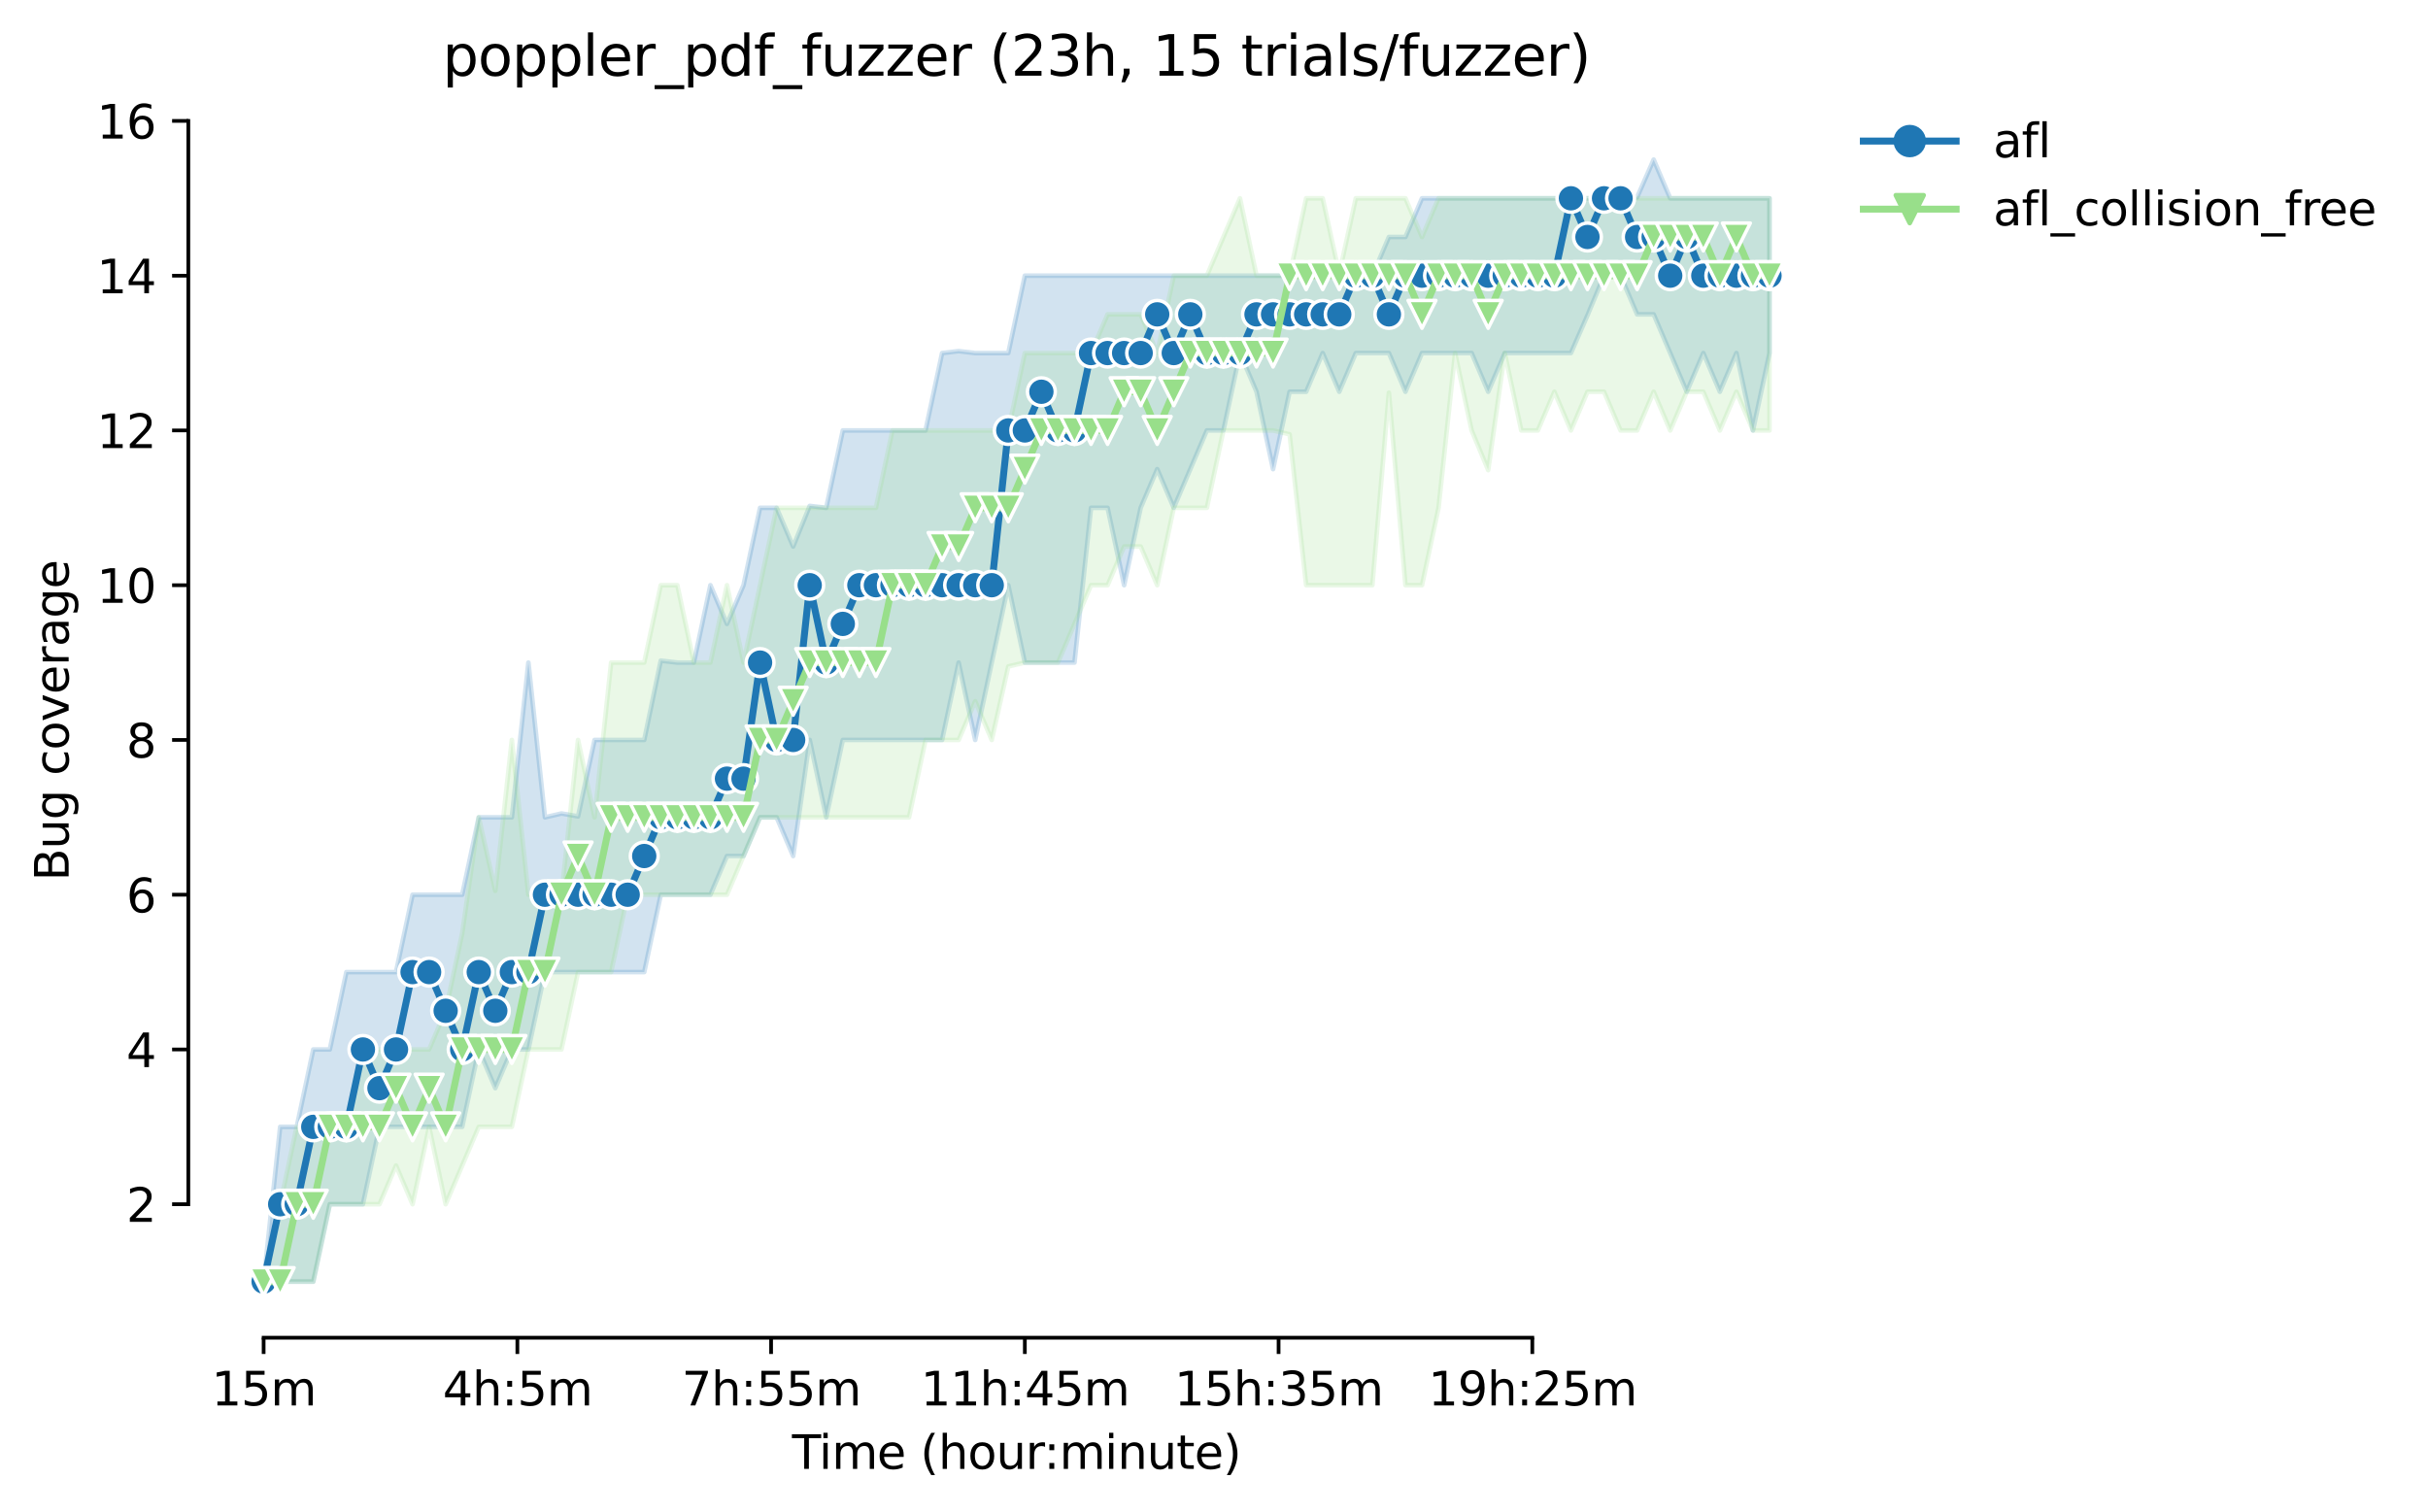 <?xml version="1.0" encoding="utf-8" standalone="no"?>
<!DOCTYPE svg PUBLIC "-//W3C//DTD SVG 1.1//EN"
  "http://www.w3.org/Graphics/SVG/1.1/DTD/svg11.dtd">
<svg height="325.986pt" version="1.1" viewBox="0 0 523.457 325.986" width="523.457pt" xmlns="http://www.w3.org/2000/svg" xmlns:xlink="http://www.w3.org/1999/xlink">
 <defs>
  <style type="text/css">*{stroke-linecap:butt;stroke-linejoin:round;}</style>
 </defs>
 <g id="figure_1">
  <g id="patch_1">
   <path d="M 0 325.986 
L 523.457 325.986 
L 523.457 0 
L 0 0 
z
" style="fill:#ffffff;"/>
  </g>
  <g id="axes_1">
   <g id="patch_2">
    <path d="M 40.603 288.43 
L 397.723 288.43 
L 397.723 22.318 
L 40.603 22.318 
z
" style="fill:#ffffff;"/>
   </g>
   <g id="PolyCollection_1">
    <defs>
     <path d="M 56.836 -49.652 
L 56.836 -49.652 
L 60.403 -49.652 
L 63.971 -49.652 
L 67.539 -49.652 
L 71.106 -66.336 
L 74.674 -66.336 
L 78.242 -66.336 
L 81.809 -83.021 
L 85.377 -83.021 
L 88.945 -83.021 
L 92.512 -83.021 
L 96.08 -83.021 
L 99.647 -83.021 
L 103.215 -99.705 
L 106.783 -91.363 
L 110.35 -99.705 
L 113.918 -99.705 
L 117.486 -116.389 
L 121.053 -116.389 
L 124.621 -116.389 
L 128.189 -116.389 
L 131.756 -116.389 
L 135.324 -116.389 
L 138.891 -116.389 
L 142.459 -133.073 
L 146.027 -133.073 
L 149.594 -133.073 
L 153.162 -133.073 
L 156.73 -141.415 
L 160.297 -141.415 
L 163.865 -149.757 
L 167.432 -149.757 
L 171 -141.415 
L 174.568 -166.441 
L 178.135 -149.757 
L 181.703 -166.441 
L 185.271 -166.441 
L 188.838 -166.441 
L 192.406 -166.441 
L 195.974 -166.441 
L 199.541 -166.441 
L 203.109 -166.441 
L 206.676 -183.125 
L 210.244 -166.441 
L 213.812 -183.125 
L 217.379 -199.809 
L 220.947 -183.125 
L 224.515 -183.125 
L 228.082 -183.125 
L 231.65 -183.125 
L 235.217 -216.494 
L 238.785 -216.494 
L 242.353 -199.809 
L 245.92 -216.494 
L 249.488 -224.836 
L 253.056 -216.494 
L 256.623 -224.836 
L 260.191 -233.178 
L 263.759 -233.178 
L 267.326 -249.862 
L 270.894 -241.52 
L 274.461 -224.836 
L 278.029 -241.52 
L 281.597 -241.52 
L 285.164 -249.862 
L 288.732 -241.52 
L 292.3 -249.862 
L 295.867 -249.862 
L 299.435 -249.862 
L 303.002 -241.52 
L 306.57 -249.862 
L 310.138 -249.862 
L 313.705 -249.862 
L 317.273 -249.862 
L 320.841 -241.52 
L 324.408 -249.862 
L 327.976 -249.862 
L 331.544 -249.862 
L 335.111 -249.862 
L 338.679 -249.862 
L 342.246 -257.995 
L 345.814 -266.546 
L 349.382 -266.546 
L 352.949 -258.204 
L 356.517 -258.204 
L 360.085 -249.862 
L 363.652 -241.52 
L 367.22 -249.862 
L 370.788 -241.52 
L 374.355 -249.862 
L 377.923 -233.178 
L 381.49 -249.862 
L 381.49 -283.23 
L 381.49 -283.23 
L 377.923 -283.23 
L 374.355 -283.23 
L 370.788 -283.23 
L 367.22 -283.23 
L 363.652 -283.23 
L 360.085 -283.23 
L 356.517 -291.572 
L 352.949 -283.439 
L 349.382 -283.23 
L 345.814 -283.647 
L 342.246 -283.23 
L 338.679 -283.23 
L 335.111 -283.23 
L 331.544 -283.23 
L 327.976 -283.23 
L 324.408 -283.23 
L 320.841 -283.23 
L 317.273 -283.23 
L 313.705 -283.23 
L 310.138 -283.23 
L 306.57 -283.23 
L 303.002 -274.888 
L 299.435 -274.888 
L 295.867 -266.546 
L 292.3 -266.546 
L 288.732 -266.546 
L 285.164 -266.546 
L 281.597 -266.546 
L 278.029 -266.546 
L 274.461 -266.546 
L 270.894 -266.546 
L 267.326 -266.546 
L 263.759 -266.546 
L 260.191 -266.546 
L 256.623 -266.546 
L 253.056 -266.546 
L 249.488 -266.546 
L 245.92 -266.546 
L 242.353 -266.546 
L 238.785 -266.546 
L 235.217 -266.546 
L 231.65 -266.546 
L 228.082 -266.546 
L 224.515 -266.546 
L 220.947 -266.546 
L 217.379 -249.862 
L 213.812 -249.862 
L 210.244 -249.862 
L 206.676 -250.279 
L 203.109 -249.862 
L 199.541 -233.178 
L 195.974 -233.178 
L 192.406 -233.178 
L 188.838 -233.178 
L 185.271 -233.178 
L 181.703 -233.178 
L 178.135 -216.494 
L 174.568 -216.911 
L 171 -208.152 
L 167.432 -216.494 
L 163.865 -216.494 
L 160.297 -199.809 
L 156.73 -191.467 
L 153.162 -199.809 
L 149.594 -183.125 
L 146.027 -183.125 
L 142.459 -183.542 
L 138.891 -166.441 
L 135.324 -166.441 
L 131.756 -166.441 
L 128.189 -166.441 
L 124.621 -149.966 
L 121.053 -150.591 
L 117.486 -149.757 
L 113.918 -183.125 
L 110.35 -149.757 
L 106.783 -149.757 
L 103.215 -149.757 
L 99.647 -133.073 
L 96.08 -133.073 
L 92.512 -133.073 
L 88.945 -133.073 
L 85.377 -116.389 
L 81.809 -116.389 
L 78.242 -116.389 
L 74.674 -116.389 
L 71.106 -99.705 
L 67.539 -99.705 
L 63.971 -83.021 
L 60.403 -83.021 
L 56.836 -49.652 
z
" id="m323ab6f46c" style="stroke:#1f77b4;stroke-opacity:0.2;"/>
    </defs>
    <g clip-path="url(#p5beb806ccf)">
     <use style="fill:#1f77b4;fill-opacity:0.2;stroke:#1f77b4;stroke-opacity:0.2;" x="0" xlink:href="#m323ab6f46c" y="325.986"/>
    </g>
   </g>
   <g id="PolyCollection_2">
    <defs>
     <path d="M 56.836 -49.652 
L 56.836 -49.652 
L 60.403 -49.652 
L 63.971 -49.652 
L 67.539 -49.652 
L 71.106 -66.336 
L 74.674 -66.336 
L 78.242 -66.336 
L 81.809 -66.336 
L 85.377 -74.678 
L 88.945 -66.336 
L 92.512 -83.021 
L 96.08 -66.336 
L 99.647 -74.678 
L 103.215 -83.021 
L 106.783 -83.021 
L 110.35 -83.021 
L 113.918 -99.705 
L 117.486 -99.705 
L 121.053 -99.705 
L 124.621 -116.389 
L 128.189 -116.389 
L 131.756 -116.389 
L 135.324 -133.073 
L 138.891 -133.073 
L 142.459 -133.073 
L 146.027 -133.073 
L 149.594 -133.073 
L 153.162 -133.073 
L 156.73 -133.073 
L 160.297 -141.415 
L 163.865 -149.757 
L 167.432 -149.757 
L 171 -149.757 
L 174.568 -149.757 
L 178.135 -149.757 
L 181.703 -149.757 
L 185.271 -149.757 
L 188.838 -149.757 
L 192.406 -149.757 
L 195.974 -149.757 
L 199.541 -166.441 
L 203.109 -166.441 
L 206.676 -166.441 
L 210.244 -174.783 
L 213.812 -166.441 
L 217.379 -182.291 
L 220.947 -183.125 
L 224.515 -183.125 
L 228.082 -183.125 
L 231.65 -191.467 
L 235.217 -199.809 
L 238.785 -199.809 
L 242.353 -208.152 
L 245.92 -208.152 
L 249.488 -199.809 
L 253.056 -216.494 
L 256.623 -216.494 
L 260.191 -216.494 
L 263.759 -233.178 
L 267.326 -233.178 
L 270.894 -233.178 
L 274.461 -233.178 
L 278.029 -232.344 
L 281.597 -199.809 
L 285.164 -199.809 
L 288.732 -199.809 
L 292.3 -199.809 
L 295.867 -199.809 
L 299.435 -241.311 
L 303.002 -199.809 
L 306.57 -199.809 
L 310.138 -216.494 
L 313.705 -249.862 
L 317.273 -233.178 
L 320.841 -224.627 
L 324.408 -249.862 
L 327.976 -233.178 
L 331.544 -233.178 
L 335.111 -241.52 
L 338.679 -233.178 
L 342.246 -241.52 
L 345.814 -241.52 
L 349.382 -233.178 
L 352.949 -233.178 
L 356.517 -241.52 
L 360.085 -233.178 
L 363.652 -241.52 
L 367.22 -241.52 
L 370.788 -233.178 
L 374.355 -241.52 
L 377.923 -233.178 
L 381.49 -233.178 
L 381.49 -283.23 
L 381.49 -283.23 
L 377.923 -283.23 
L 374.355 -283.23 
L 370.788 -283.23 
L 367.22 -283.23 
L 363.652 -283.23 
L 360.085 -283.23 
L 356.517 -283.23 
L 352.949 -283.23 
L 349.382 -283.23 
L 345.814 -283.23 
L 342.246 -283.23 
L 338.679 -283.23 
L 335.111 -283.23 
L 331.544 -283.23 
L 327.976 -283.23 
L 324.408 -283.23 
L 320.841 -283.23 
L 317.273 -283.23 
L 313.705 -283.23 
L 310.138 -283.23 
L 306.57 -274.888 
L 303.002 -283.23 
L 299.435 -283.23 
L 295.867 -283.23 
L 292.3 -283.23 
L 288.732 -266.963 
L 285.164 -283.23 
L 281.597 -283.23 
L 278.029 -266.546 
L 274.461 -266.546 
L 270.894 -266.546 
L 267.326 -283.23 
L 263.759 -274.888 
L 260.191 -266.546 
L 256.623 -266.546 
L 253.056 -266.546 
L 249.488 -249.862 
L 245.92 -258.204 
L 242.353 -258.204 
L 238.785 -258.204 
L 235.217 -249.862 
L 231.65 -249.862 
L 228.082 -249.862 
L 224.515 -249.862 
L 220.947 -249.862 
L 217.379 -233.178 
L 213.812 -233.178 
L 210.244 -233.178 
L 206.676 -233.178 
L 203.109 -233.178 
L 199.541 -233.178 
L 195.974 -233.178 
L 192.406 -233.178 
L 188.838 -216.494 
L 185.271 -216.494 
L 181.703 -216.494 
L 178.135 -216.494 
L 174.568 -216.494 
L 171 -216.494 
L 167.432 -216.494 
L 163.865 -199.809 
L 160.297 -183.125 
L 156.73 -199.809 
L 153.162 -183.125 
L 149.594 -183.125 
L 146.027 -199.809 
L 142.459 -199.809 
L 138.891 -183.125 
L 135.324 -183.125 
L 131.756 -183.125 
L 128.189 -149.757 
L 124.621 -166.441 
L 121.053 -133.073 
L 117.486 -133.907 
L 113.918 -133.073 
L 110.35 -166.441 
L 106.783 -133.907 
L 103.215 -149.757 
L 99.647 -124.731 
L 96.08 -108.047 
L 92.512 -99.705 
L 88.945 -99.705 
L 85.377 -99.705 
L 81.809 -99.705 
L 78.242 -99.705 
L 74.674 -83.021 
L 71.106 -83.021 
L 67.539 -83.021 
L 63.971 -83.021 
L 60.403 -66.336 
L 56.836 -49.652 
z
" id="m35d737c4c4" style="stroke:#98df8a;stroke-opacity:0.2;"/>
    </defs>
    <g clip-path="url(#p5beb806ccf)">
     <use style="fill:#98df8a;fill-opacity:0.2;stroke:#98df8a;stroke-opacity:0.2;" x="0" xlink:href="#m35d737c4c4" y="325.986"/>
    </g>
   </g>
   <g id="matplotlib.axis_1">
    <g id="xtick_1">
     <g id="line2d_1">
      <defs>
       <path d="M 0 0 
L 0 3.5 
" id="m9c86c55e57" style="stroke:#000000;stroke-width:0.8;"/>
      </defs>
      <g>
       <use style="stroke:#000000;stroke-width:0.8;" x="56.836" xlink:href="#m9c86c55e57" y="288.43"/>
      </g>
     </g>
     <g id="text_1">
      <!-- 15m -->
      <g transform="translate(45.603 303.029)scale(0.1 -0.1)">
       <defs>
        <path d="M 794 531 
L 1825 531 
L 1825 4091 
L 703 3866 
L 703 4441 
L 1819 4666 
L 2450 4666 
L 2450 531 
L 3481 531 
L 3481 0 
L 794 0 
L 794 531 
z
" id="DejaVuSans-31" transform="scale(0.016)"/>
        <path d="M 691 4666 
L 3169 4666 
L 3169 4134 
L 1269 4134 
L 1269 2991 
Q 1406 3038 1543 3061 
Q 1681 3084 1819 3084 
Q 2600 3084 3056 2656 
Q 3513 2228 3513 1497 
Q 3513 744 3044 326 
Q 2575 -91 1722 -91 
Q 1428 -91 1123 -41 
Q 819 9 494 109 
L 494 744 
Q 775 591 1075 516 
Q 1375 441 1709 441 
Q 2250 441 2565 725 
Q 2881 1009 2881 1497 
Q 2881 1984 2565 2268 
Q 2250 2553 1709 2553 
Q 1456 2553 1204 2497 
Q 953 2441 691 2322 
L 691 4666 
z
" id="DejaVuSans-35" transform="scale(0.016)"/>
        <path d="M 3328 2828 
Q 3544 3216 3844 3400 
Q 4144 3584 4550 3584 
Q 5097 3584 5394 3201 
Q 5691 2819 5691 2113 
L 5691 0 
L 5113 0 
L 5113 2094 
Q 5113 2597 4934 2840 
Q 4756 3084 4391 3084 
Q 3944 3084 3684 2787 
Q 3425 2491 3425 1978 
L 3425 0 
L 2847 0 
L 2847 2094 
Q 2847 2600 2669 2842 
Q 2491 3084 2119 3084 
Q 1678 3084 1418 2786 
Q 1159 2488 1159 1978 
L 1159 0 
L 581 0 
L 581 3500 
L 1159 3500 
L 1159 2956 
Q 1356 3278 1631 3431 
Q 1906 3584 2284 3584 
Q 2666 3584 2933 3390 
Q 3200 3197 3328 2828 
z
" id="DejaVuSans-6d" transform="scale(0.016)"/>
       </defs>
       <use xlink:href="#DejaVuSans-31"/>
       <use x="63.623" xlink:href="#DejaVuSans-35"/>
       <use x="127.246" xlink:href="#DejaVuSans-6d"/>
      </g>
     </g>
    </g>
    <g id="xtick_2">
     <g id="line2d_2">
      <g>
       <use style="stroke:#000000;stroke-width:0.8;" x="111.54" xlink:href="#m9c86c55e57" y="288.43"/>
      </g>
     </g>
     <g id="text_2">
      <!-- 4h:5m -->
      <g transform="translate(95.454 303.029)scale(0.1 -0.1)">
       <defs>
        <path d="M 2419 4116 
L 825 1625 
L 2419 1625 
L 2419 4116 
z
M 2253 4666 
L 3047 4666 
L 3047 1625 
L 3713 1625 
L 3713 1100 
L 3047 1100 
L 3047 0 
L 2419 0 
L 2419 1100 
L 313 1100 
L 313 1709 
L 2253 4666 
z
" id="DejaVuSans-34" transform="scale(0.016)"/>
        <path d="M 3513 2113 
L 3513 0 
L 2938 0 
L 2938 2094 
Q 2938 2591 2744 2837 
Q 2550 3084 2163 3084 
Q 1697 3084 1428 2787 
Q 1159 2491 1159 1978 
L 1159 0 
L 581 0 
L 581 4863 
L 1159 4863 
L 1159 2956 
Q 1366 3272 1645 3428 
Q 1925 3584 2291 3584 
Q 2894 3584 3203 3211 
Q 3513 2838 3513 2113 
z
" id="DejaVuSans-68" transform="scale(0.016)"/>
        <path d="M 750 794 
L 1409 794 
L 1409 0 
L 750 0 
L 750 794 
z
M 750 3309 
L 1409 3309 
L 1409 2516 
L 750 2516 
L 750 3309 
z
" id="DejaVuSans-3a" transform="scale(0.016)"/>
       </defs>
       <use xlink:href="#DejaVuSans-34"/>
       <use x="63.623" xlink:href="#DejaVuSans-68"/>
       <use x="127.002" xlink:href="#DejaVuSans-3a"/>
       <use x="160.693" xlink:href="#DejaVuSans-35"/>
       <use x="224.316" xlink:href="#DejaVuSans-6d"/>
      </g>
     </g>
    </g>
    <g id="xtick_3">
     <g id="line2d_3">
      <g>
       <use style="stroke:#000000;stroke-width:0.8;" x="166.243" xlink:href="#m9c86c55e57" y="288.43"/>
      </g>
     </g>
     <g id="text_3">
      <!-- 7h:55m -->
      <g transform="translate(146.976 303.029)scale(0.1 -0.1)">
       <defs>
        <path d="M 525 4666 
L 3525 4666 
L 3525 4397 
L 1831 0 
L 1172 0 
L 2766 4134 
L 525 4134 
L 525 4666 
z
" id="DejaVuSans-37" transform="scale(0.016)"/>
       </defs>
       <use xlink:href="#DejaVuSans-37"/>
       <use x="63.623" xlink:href="#DejaVuSans-68"/>
       <use x="127.002" xlink:href="#DejaVuSans-3a"/>
       <use x="160.693" xlink:href="#DejaVuSans-35"/>
       <use x="224.316" xlink:href="#DejaVuSans-35"/>
       <use x="287.939" xlink:href="#DejaVuSans-6d"/>
      </g>
     </g>
    </g>
    <g id="xtick_4">
     <g id="line2d_4">
      <g>
       <use style="stroke:#000000;stroke-width:0.8;" x="220.947" xlink:href="#m9c86c55e57" y="288.43"/>
      </g>
     </g>
     <g id="text_4">
      <!-- 11h:45m -->
      <g transform="translate(198.499 303.029)scale(0.1 -0.1)">
       <use xlink:href="#DejaVuSans-31"/>
       <use x="63.623" xlink:href="#DejaVuSans-31"/>
       <use x="127.246" xlink:href="#DejaVuSans-68"/>
       <use x="190.625" xlink:href="#DejaVuSans-3a"/>
       <use x="224.316" xlink:href="#DejaVuSans-34"/>
       <use x="287.939" xlink:href="#DejaVuSans-35"/>
       <use x="351.562" xlink:href="#DejaVuSans-6d"/>
      </g>
     </g>
    </g>
    <g id="xtick_5">
     <g id="line2d_5">
      <g>
       <use style="stroke:#000000;stroke-width:0.8;" x="275.651" xlink:href="#m9c86c55e57" y="288.43"/>
      </g>
     </g>
     <g id="text_5">
      <!-- 15h:35m -->
      <g transform="translate(253.202 303.029)scale(0.1 -0.1)">
       <defs>
        <path d="M 2597 2516 
Q 3050 2419 3304 2112 
Q 3559 1806 3559 1356 
Q 3559 666 3084 287 
Q 2609 -91 1734 -91 
Q 1441 -91 1130 -33 
Q 819 25 488 141 
L 488 750 
Q 750 597 1062 519 
Q 1375 441 1716 441 
Q 2309 441 2620 675 
Q 2931 909 2931 1356 
Q 2931 1769 2642 2001 
Q 2353 2234 1838 2234 
L 1294 2234 
L 1294 2753 
L 1863 2753 
Q 2328 2753 2575 2939 
Q 2822 3125 2822 3475 
Q 2822 3834 2567 4026 
Q 2313 4219 1838 4219 
Q 1578 4219 1281 4162 
Q 984 4106 628 3988 
L 628 4550 
Q 988 4650 1302 4700 
Q 1616 4750 1894 4750 
Q 2613 4750 3031 4423 
Q 3450 4097 3450 3541 
Q 3450 3153 3228 2886 
Q 3006 2619 2597 2516 
z
" id="DejaVuSans-33" transform="scale(0.016)"/>
       </defs>
       <use xlink:href="#DejaVuSans-31"/>
       <use x="63.623" xlink:href="#DejaVuSans-35"/>
       <use x="127.246" xlink:href="#DejaVuSans-68"/>
       <use x="190.625" xlink:href="#DejaVuSans-3a"/>
       <use x="224.316" xlink:href="#DejaVuSans-33"/>
       <use x="287.939" xlink:href="#DejaVuSans-35"/>
       <use x="351.562" xlink:href="#DejaVuSans-6d"/>
      </g>
     </g>
    </g>
    <g id="xtick_6">
     <g id="line2d_6">
      <g>
       <use style="stroke:#000000;stroke-width:0.8;" x="330.354" xlink:href="#m9c86c55e57" y="288.43"/>
      </g>
     </g>
     <g id="text_6">
      <!-- 19h:25m -->
      <g transform="translate(307.906 303.029)scale(0.1 -0.1)">
       <defs>
        <path d="M 703 97 
L 703 672 
Q 941 559 1184 500 
Q 1428 441 1663 441 
Q 2288 441 2617 861 
Q 2947 1281 2994 2138 
Q 2813 1869 2534 1725 
Q 2256 1581 1919 1581 
Q 1219 1581 811 2004 
Q 403 2428 403 3163 
Q 403 3881 828 4315 
Q 1253 4750 1959 4750 
Q 2769 4750 3195 4129 
Q 3622 3509 3622 2328 
Q 3622 1225 3098 567 
Q 2575 -91 1691 -91 
Q 1453 -91 1209 -44 
Q 966 3 703 97 
z
M 1959 2075 
Q 2384 2075 2632 2365 
Q 2881 2656 2881 3163 
Q 2881 3666 2632 3958 
Q 2384 4250 1959 4250 
Q 1534 4250 1286 3958 
Q 1038 3666 1038 3163 
Q 1038 2656 1286 2365 
Q 1534 2075 1959 2075 
z
" id="DejaVuSans-39" transform="scale(0.016)"/>
        <path d="M 1228 531 
L 3431 531 
L 3431 0 
L 469 0 
L 469 531 
Q 828 903 1448 1529 
Q 2069 2156 2228 2338 
Q 2531 2678 2651 2914 
Q 2772 3150 2772 3378 
Q 2772 3750 2511 3984 
Q 2250 4219 1831 4219 
Q 1534 4219 1204 4116 
Q 875 4013 500 3803 
L 500 4441 
Q 881 4594 1212 4672 
Q 1544 4750 1819 4750 
Q 2544 4750 2975 4387 
Q 3406 4025 3406 3419 
Q 3406 3131 3298 2873 
Q 3191 2616 2906 2266 
Q 2828 2175 2409 1742 
Q 1991 1309 1228 531 
z
" id="DejaVuSans-32" transform="scale(0.016)"/>
       </defs>
       <use xlink:href="#DejaVuSans-31"/>
       <use x="63.623" xlink:href="#DejaVuSans-39"/>
       <use x="127.246" xlink:href="#DejaVuSans-68"/>
       <use x="190.625" xlink:href="#DejaVuSans-3a"/>
       <use x="224.316" xlink:href="#DejaVuSans-32"/>
       <use x="287.939" xlink:href="#DejaVuSans-35"/>
       <use x="351.562" xlink:href="#DejaVuSans-6d"/>
      </g>
     </g>
    </g>
    <g id="text_7">
     <!-- Time (hour:minute) -->
     <g transform="translate(170.756 316.707)scale(0.1 -0.1)">
      <defs>
       <path d="M -19 4666 
L 3928 4666 
L 3928 4134 
L 2272 4134 
L 2272 0 
L 1638 0 
L 1638 4134 
L -19 4134 
L -19 4666 
z
" id="DejaVuSans-54" transform="scale(0.016)"/>
       <path d="M 603 3500 
L 1178 3500 
L 1178 0 
L 603 0 
L 603 3500 
z
M 603 4863 
L 1178 4863 
L 1178 4134 
L 603 4134 
L 603 4863 
z
" id="DejaVuSans-69" transform="scale(0.016)"/>
       <path d="M 3597 1894 
L 3597 1613 
L 953 1613 
Q 991 1019 1311 708 
Q 1631 397 2203 397 
Q 2534 397 2845 478 
Q 3156 559 3463 722 
L 3463 178 
Q 3153 47 2828 -22 
Q 2503 -91 2169 -91 
Q 1331 -91 842 396 
Q 353 884 353 1716 
Q 353 2575 817 3079 
Q 1281 3584 2069 3584 
Q 2775 3584 3186 3129 
Q 3597 2675 3597 1894 
z
M 3022 2063 
Q 3016 2534 2758 2815 
Q 2500 3097 2075 3097 
Q 1594 3097 1305 2825 
Q 1016 2553 972 2059 
L 3022 2063 
z
" id="DejaVuSans-65" transform="scale(0.016)"/>
       <path id="DejaVuSans-20" transform="scale(0.016)"/>
       <path d="M 1984 4856 
Q 1566 4138 1362 3434 
Q 1159 2731 1159 2009 
Q 1159 1288 1364 580 
Q 1569 -128 1984 -844 
L 1484 -844 
Q 1016 -109 783 600 
Q 550 1309 550 2009 
Q 550 2706 781 3412 
Q 1013 4119 1484 4856 
L 1984 4856 
z
" id="DejaVuSans-28" transform="scale(0.016)"/>
       <path d="M 1959 3097 
Q 1497 3097 1228 2736 
Q 959 2375 959 1747 
Q 959 1119 1226 758 
Q 1494 397 1959 397 
Q 2419 397 2687 759 
Q 2956 1122 2956 1747 
Q 2956 2369 2687 2733 
Q 2419 3097 1959 3097 
z
M 1959 3584 
Q 2709 3584 3137 3096 
Q 3566 2609 3566 1747 
Q 3566 888 3137 398 
Q 2709 -91 1959 -91 
Q 1206 -91 779 398 
Q 353 888 353 1747 
Q 353 2609 779 3096 
Q 1206 3584 1959 3584 
z
" id="DejaVuSans-6f" transform="scale(0.016)"/>
       <path d="M 544 1381 
L 544 3500 
L 1119 3500 
L 1119 1403 
Q 1119 906 1312 657 
Q 1506 409 1894 409 
Q 2359 409 2629 706 
Q 2900 1003 2900 1516 
L 2900 3500 
L 3475 3500 
L 3475 0 
L 2900 0 
L 2900 538 
Q 2691 219 2414 64 
Q 2138 -91 1772 -91 
Q 1169 -91 856 284 
Q 544 659 544 1381 
z
M 1991 3584 
L 1991 3584 
z
" id="DejaVuSans-75" transform="scale(0.016)"/>
       <path d="M 2631 2963 
Q 2534 3019 2420 3045 
Q 2306 3072 2169 3072 
Q 1681 3072 1420 2755 
Q 1159 2438 1159 1844 
L 1159 0 
L 581 0 
L 581 3500 
L 1159 3500 
L 1159 2956 
Q 1341 3275 1631 3429 
Q 1922 3584 2338 3584 
Q 2397 3584 2469 3576 
Q 2541 3569 2628 3553 
L 2631 2963 
z
" id="DejaVuSans-72" transform="scale(0.016)"/>
       <path d="M 3513 2113 
L 3513 0 
L 2938 0 
L 2938 2094 
Q 2938 2591 2744 2837 
Q 2550 3084 2163 3084 
Q 1697 3084 1428 2787 
Q 1159 2491 1159 1978 
L 1159 0 
L 581 0 
L 581 3500 
L 1159 3500 
L 1159 2956 
Q 1366 3272 1645 3428 
Q 1925 3584 2291 3584 
Q 2894 3584 3203 3211 
Q 3513 2838 3513 2113 
z
" id="DejaVuSans-6e" transform="scale(0.016)"/>
       <path d="M 1172 4494 
L 1172 3500 
L 2356 3500 
L 2356 3053 
L 1172 3053 
L 1172 1153 
Q 1172 725 1289 603 
Q 1406 481 1766 481 
L 2356 481 
L 2356 0 
L 1766 0 
Q 1100 0 847 248 
Q 594 497 594 1153 
L 594 3053 
L 172 3053 
L 172 3500 
L 594 3500 
L 594 4494 
L 1172 4494 
z
" id="DejaVuSans-74" transform="scale(0.016)"/>
       <path d="M 513 4856 
L 1013 4856 
Q 1481 4119 1714 3412 
Q 1947 2706 1947 2009 
Q 1947 1309 1714 600 
Q 1481 -109 1013 -844 
L 513 -844 
Q 928 -128 1133 580 
Q 1338 1288 1338 2009 
Q 1338 2731 1133 3434 
Q 928 4138 513 4856 
z
" id="DejaVuSans-29" transform="scale(0.016)"/>
      </defs>
      <use xlink:href="#DejaVuSans-54"/>
      <use x="57.959" xlink:href="#DejaVuSans-69"/>
      <use x="85.742" xlink:href="#DejaVuSans-6d"/>
      <use x="183.154" xlink:href="#DejaVuSans-65"/>
      <use x="244.678" xlink:href="#DejaVuSans-20"/>
      <use x="276.465" xlink:href="#DejaVuSans-28"/>
      <use x="315.479" xlink:href="#DejaVuSans-68"/>
      <use x="378.857" xlink:href="#DejaVuSans-6f"/>
      <use x="440.039" xlink:href="#DejaVuSans-75"/>
      <use x="503.418" xlink:href="#DejaVuSans-72"/>
      <use x="542.781" xlink:href="#DejaVuSans-3a"/>
      <use x="576.473" xlink:href="#DejaVuSans-6d"/>
      <use x="673.885" xlink:href="#DejaVuSans-69"/>
      <use x="701.668" xlink:href="#DejaVuSans-6e"/>
      <use x="765.047" xlink:href="#DejaVuSans-75"/>
      <use x="828.426" xlink:href="#DejaVuSans-74"/>
      <use x="867.635" xlink:href="#DejaVuSans-65"/>
      <use x="929.158" xlink:href="#DejaVuSans-29"/>
     </g>
    </g>
   </g>
   <g id="matplotlib.axis_2">
    <g id="ytick_1">
     <g id="line2d_7">
      <defs>
       <path d="M 0 0 
L -3.5 0 
" id="ma171709a28" style="stroke:#000000;stroke-width:0.8;"/>
      </defs>
      <g>
       <use style="stroke:#000000;stroke-width:0.8;" x="40.603" xlink:href="#ma171709a28" y="259.65"/>
      </g>
     </g>
     <g id="text_8">
      <!-- 2 -->
      <g transform="translate(27.241 263.449)scale(0.1 -0.1)">
       <use xlink:href="#DejaVuSans-32"/>
      </g>
     </g>
    </g>
    <g id="ytick_2">
     <g id="line2d_8">
      <g>
       <use style="stroke:#000000;stroke-width:0.8;" x="40.603" xlink:href="#ma171709a28" y="226.282"/>
      </g>
     </g>
     <g id="text_9">
      <!-- 4 -->
      <g transform="translate(27.241 230.081)scale(0.1 -0.1)">
       <use xlink:href="#DejaVuSans-34"/>
      </g>
     </g>
    </g>
    <g id="ytick_3">
     <g id="line2d_9">
      <g>
       <use style="stroke:#000000;stroke-width:0.8;" x="40.603" xlink:href="#ma171709a28" y="192.913"/>
      </g>
     </g>
     <g id="text_10">
      <!-- 6 -->
      <g transform="translate(27.241 196.713)scale(0.1 -0.1)">
       <defs>
        <path d="M 2113 2584 
Q 1688 2584 1439 2293 
Q 1191 2003 1191 1497 
Q 1191 994 1439 701 
Q 1688 409 2113 409 
Q 2538 409 2786 701 
Q 3034 994 3034 1497 
Q 3034 2003 2786 2293 
Q 2538 2584 2113 2584 
z
M 3366 4563 
L 3366 3988 
Q 3128 4100 2886 4159 
Q 2644 4219 2406 4219 
Q 1781 4219 1451 3797 
Q 1122 3375 1075 2522 
Q 1259 2794 1537 2939 
Q 1816 3084 2150 3084 
Q 2853 3084 3261 2657 
Q 3669 2231 3669 1497 
Q 3669 778 3244 343 
Q 2819 -91 2113 -91 
Q 1303 -91 875 529 
Q 447 1150 447 2328 
Q 447 3434 972 4092 
Q 1497 4750 2381 4750 
Q 2619 4750 2861 4703 
Q 3103 4656 3366 4563 
z
" id="DejaVuSans-36" transform="scale(0.016)"/>
       </defs>
       <use xlink:href="#DejaVuSans-36"/>
      </g>
     </g>
    </g>
    <g id="ytick_4">
     <g id="line2d_10">
      <g>
       <use style="stroke:#000000;stroke-width:0.8;" x="40.603" xlink:href="#ma171709a28" y="159.545"/>
      </g>
     </g>
     <g id="text_11">
      <!-- 8 -->
      <g transform="translate(27.241 163.344)scale(0.1 -0.1)">
       <defs>
        <path d="M 2034 2216 
Q 1584 2216 1326 1975 
Q 1069 1734 1069 1313 
Q 1069 891 1326 650 
Q 1584 409 2034 409 
Q 2484 409 2743 651 
Q 3003 894 3003 1313 
Q 3003 1734 2745 1975 
Q 2488 2216 2034 2216 
z
M 1403 2484 
Q 997 2584 770 2862 
Q 544 3141 544 3541 
Q 544 4100 942 4425 
Q 1341 4750 2034 4750 
Q 2731 4750 3128 4425 
Q 3525 4100 3525 3541 
Q 3525 3141 3298 2862 
Q 3072 2584 2669 2484 
Q 3125 2378 3379 2068 
Q 3634 1759 3634 1313 
Q 3634 634 3220 271 
Q 2806 -91 2034 -91 
Q 1263 -91 848 271 
Q 434 634 434 1313 
Q 434 1759 690 2068 
Q 947 2378 1403 2484 
z
M 1172 3481 
Q 1172 3119 1398 2916 
Q 1625 2713 2034 2713 
Q 2441 2713 2670 2916 
Q 2900 3119 2900 3481 
Q 2900 3844 2670 4047 
Q 2441 4250 2034 4250 
Q 1625 4250 1398 4047 
Q 1172 3844 1172 3481 
z
" id="DejaVuSans-38" transform="scale(0.016)"/>
       </defs>
       <use xlink:href="#DejaVuSans-38"/>
      </g>
     </g>
    </g>
    <g id="ytick_5">
     <g id="line2d_11">
      <g>
       <use style="stroke:#000000;stroke-width:0.8;" x="40.603" xlink:href="#ma171709a28" y="126.177"/>
      </g>
     </g>
     <g id="text_12">
      <!-- 10 -->
      <g transform="translate(20.878 129.976)scale(0.1 -0.1)">
       <defs>
        <path d="M 2034 4250 
Q 1547 4250 1301 3770 
Q 1056 3291 1056 2328 
Q 1056 1369 1301 889 
Q 1547 409 2034 409 
Q 2525 409 2770 889 
Q 3016 1369 3016 2328 
Q 3016 3291 2770 3770 
Q 2525 4250 2034 4250 
z
M 2034 4750 
Q 2819 4750 3233 4129 
Q 3647 3509 3647 2328 
Q 3647 1150 3233 529 
Q 2819 -91 2034 -91 
Q 1250 -91 836 529 
Q 422 1150 422 2328 
Q 422 3509 836 4129 
Q 1250 4750 2034 4750 
z
" id="DejaVuSans-30" transform="scale(0.016)"/>
       </defs>
       <use xlink:href="#DejaVuSans-31"/>
       <use x="63.623" xlink:href="#DejaVuSans-30"/>
      </g>
     </g>
    </g>
    <g id="ytick_6">
     <g id="line2d_12">
      <g>
       <use style="stroke:#000000;stroke-width:0.8;" x="40.603" xlink:href="#ma171709a28" y="92.809"/>
      </g>
     </g>
     <g id="text_13">
      <!-- 12 -->
      <g transform="translate(20.878 96.608)scale(0.1 -0.1)">
       <use xlink:href="#DejaVuSans-31"/>
       <use x="63.623" xlink:href="#DejaVuSans-32"/>
      </g>
     </g>
    </g>
    <g id="ytick_7">
     <g id="line2d_13">
      <g>
       <use style="stroke:#000000;stroke-width:0.8;" x="40.603" xlink:href="#ma171709a28" y="59.44"/>
      </g>
     </g>
     <g id="text_14">
      <!-- 14 -->
      <g transform="translate(20.878 63.24)scale(0.1 -0.1)">
       <use xlink:href="#DejaVuSans-31"/>
       <use x="63.623" xlink:href="#DejaVuSans-34"/>
      </g>
     </g>
    </g>
    <g id="ytick_8">
     <g id="line2d_14">
      <g>
       <use style="stroke:#000000;stroke-width:0.8;" x="40.603" xlink:href="#ma171709a28" y="26.072"/>
      </g>
     </g>
     <g id="text_15">
      <!-- 16 -->
      <g transform="translate(20.878 29.871)scale(0.1 -0.1)">
       <use xlink:href="#DejaVuSans-31"/>
       <use x="63.623" xlink:href="#DejaVuSans-36"/>
      </g>
     </g>
    </g>
    <g id="text_16">
     <!-- Bug coverage -->
     <g transform="translate(14.798 189.951)rotate(-90)scale(0.1 -0.1)">
      <defs>
       <path d="M 1259 2228 
L 1259 519 
L 2272 519 
Q 2781 519 3026 730 
Q 3272 941 3272 1375 
Q 3272 1813 3026 2020 
Q 2781 2228 2272 2228 
L 1259 2228 
z
M 1259 4147 
L 1259 2741 
L 2194 2741 
Q 2656 2741 2882 2914 
Q 3109 3088 3109 3444 
Q 3109 3797 2882 3972 
Q 2656 4147 2194 4147 
L 1259 4147 
z
M 628 4666 
L 2241 4666 
Q 2963 4666 3353 4366 
Q 3744 4066 3744 3513 
Q 3744 3084 3544 2831 
Q 3344 2578 2956 2516 
Q 3422 2416 3680 2098 
Q 3938 1781 3938 1306 
Q 3938 681 3513 340 
Q 3088 0 2303 0 
L 628 0 
L 628 4666 
z
" id="DejaVuSans-42" transform="scale(0.016)"/>
       <path d="M 2906 1791 
Q 2906 2416 2648 2759 
Q 2391 3103 1925 3103 
Q 1463 3103 1205 2759 
Q 947 2416 947 1791 
Q 947 1169 1205 825 
Q 1463 481 1925 481 
Q 2391 481 2648 825 
Q 2906 1169 2906 1791 
z
M 3481 434 
Q 3481 -459 3084 -895 
Q 2688 -1331 1869 -1331 
Q 1566 -1331 1297 -1286 
Q 1028 -1241 775 -1147 
L 775 -588 
Q 1028 -725 1275 -790 
Q 1522 -856 1778 -856 
Q 2344 -856 2625 -561 
Q 2906 -266 2906 331 
L 2906 616 
Q 2728 306 2450 153 
Q 2172 0 1784 0 
Q 1141 0 747 490 
Q 353 981 353 1791 
Q 353 2603 747 3093 
Q 1141 3584 1784 3584 
Q 2172 3584 2450 3431 
Q 2728 3278 2906 2969 
L 2906 3500 
L 3481 3500 
L 3481 434 
z
" id="DejaVuSans-67" transform="scale(0.016)"/>
       <path d="M 3122 3366 
L 3122 2828 
Q 2878 2963 2633 3030 
Q 2388 3097 2138 3097 
Q 1578 3097 1268 2742 
Q 959 2388 959 1747 
Q 959 1106 1268 751 
Q 1578 397 2138 397 
Q 2388 397 2633 464 
Q 2878 531 3122 666 
L 3122 134 
Q 2881 22 2623 -34 
Q 2366 -91 2075 -91 
Q 1284 -91 818 406 
Q 353 903 353 1747 
Q 353 2603 823 3093 
Q 1294 3584 2113 3584 
Q 2378 3584 2631 3529 
Q 2884 3475 3122 3366 
z
" id="DejaVuSans-63" transform="scale(0.016)"/>
       <path d="M 191 3500 
L 800 3500 
L 1894 563 
L 2988 3500 
L 3597 3500 
L 2284 0 
L 1503 0 
L 191 3500 
z
" id="DejaVuSans-76" transform="scale(0.016)"/>
       <path d="M 2194 1759 
Q 1497 1759 1228 1600 
Q 959 1441 959 1056 
Q 959 750 1161 570 
Q 1363 391 1709 391 
Q 2188 391 2477 730 
Q 2766 1069 2766 1631 
L 2766 1759 
L 2194 1759 
z
M 3341 1997 
L 3341 0 
L 2766 0 
L 2766 531 
Q 2569 213 2275 61 
Q 1981 -91 1556 -91 
Q 1019 -91 701 211 
Q 384 513 384 1019 
Q 384 1609 779 1909 
Q 1175 2209 1959 2209 
L 2766 2209 
L 2766 2266 
Q 2766 2663 2505 2880 
Q 2244 3097 1772 3097 
Q 1472 3097 1187 3025 
Q 903 2953 641 2809 
L 641 3341 
Q 956 3463 1253 3523 
Q 1550 3584 1831 3584 
Q 2591 3584 2966 3190 
Q 3341 2797 3341 1997 
z
" id="DejaVuSans-61" transform="scale(0.016)"/>
      </defs>
      <use xlink:href="#DejaVuSans-42"/>
      <use x="68.604" xlink:href="#DejaVuSans-75"/>
      <use x="131.982" xlink:href="#DejaVuSans-67"/>
      <use x="195.459" xlink:href="#DejaVuSans-20"/>
      <use x="227.246" xlink:href="#DejaVuSans-63"/>
      <use x="282.227" xlink:href="#DejaVuSans-6f"/>
      <use x="343.408" xlink:href="#DejaVuSans-76"/>
      <use x="402.588" xlink:href="#DejaVuSans-65"/>
      <use x="464.111" xlink:href="#DejaVuSans-72"/>
      <use x="505.225" xlink:href="#DejaVuSans-61"/>
      <use x="566.504" xlink:href="#DejaVuSans-67"/>
      <use x="629.98" xlink:href="#DejaVuSans-65"/>
     </g>
    </g>
   </g>
   <g id="line2d_15">
    <path clip-path="url(#p5beb806ccf)" d="M 56.836 276.334 
L 60.403 259.65 
L 63.971 259.65 
L 67.539 242.966 
L 71.106 242.966 
L 74.674 242.966 
L 78.242 226.282 
L 81.809 234.624 
L 85.377 226.282 
L 88.945 209.598 
L 92.512 209.598 
L 96.08 217.94 
L 99.647 226.282 
L 103.215 209.598 
L 106.783 217.94 
L 110.35 209.598 
L 113.918 209.598 
L 117.486 192.913 
L 121.053 192.913 
L 124.621 192.913 
L 128.189 192.913 
L 131.756 192.913 
L 135.324 192.913 
L 138.891 184.571 
L 142.459 176.229 
L 146.027 176.229 
L 149.594 176.229 
L 153.162 176.229 
L 156.73 167.887 
L 160.297 167.887 
L 163.865 142.861 
L 167.432 159.545 
L 171 159.545 
L 174.568 126.177 
L 178.135 142.861 
L 181.703 134.519 
L 185.271 126.177 
L 188.838 126.177 
L 192.406 126.177 
L 195.974 126.177 
L 199.541 126.177 
L 203.109 126.177 
L 206.676 126.177 
L 210.244 126.177 
L 213.812 126.177 
L 217.379 92.809 
L 220.947 92.809 
L 224.515 84.467 
L 228.082 92.809 
L 231.65 92.809 
L 235.217 76.124 
L 238.785 76.124 
L 242.353 76.124 
L 245.92 76.124 
L 249.488 67.782 
L 253.056 76.124 
L 256.623 67.782 
L 260.191 76.124 
L 263.759 76.124 
L 267.326 76.124 
L 270.894 67.782 
L 274.461 67.782 
L 278.029 67.782 
L 281.597 67.782 
L 285.164 67.782 
L 288.732 67.782 
L 292.3 59.44 
L 295.867 59.44 
L 299.435 67.782 
L 303.002 59.44 
L 306.57 59.44 
L 310.138 59.44 
L 313.705 59.44 
L 317.273 59.44 
L 320.841 59.44 
L 324.408 59.44 
L 327.976 59.44 
L 331.544 59.44 
L 335.111 59.44 
L 338.679 42.756 
L 342.246 51.098 
L 345.814 42.756 
L 349.382 42.756 
L 352.949 51.098 
L 356.517 51.098 
L 360.085 59.44 
L 363.652 51.098 
L 367.22 59.44 
L 370.788 59.44 
L 374.355 59.44 
L 377.923 59.44 
L 381.49 59.44 
" style="fill:none;stroke:#1f77b4;stroke-linecap:square;stroke-width:1.5;"/>
    <defs>
     <path d="M 0 3 
C 0.796 3 1.559 2.684 2.121 2.121 
C 2.684 1.559 3 0.796 3 0 
C 3 -0.796 2.684 -1.559 2.121 -2.121 
C 1.559 -2.684 0.796 -3 0 -3 
C -0.796 -3 -1.559 -2.684 -2.121 -2.121 
C -2.684 -1.559 -3 -0.796 -3 0 
C -3 0.796 -2.684 1.559 -2.121 2.121 
C -1.559 2.684 -0.796 3 0 3 
z
" id="m116f06aa12" style="stroke:#ffffff;stroke-width:0.75;"/>
    </defs>
    <g clip-path="url(#p5beb806ccf)">
     <use style="fill:#1f77b4;stroke:#ffffff;stroke-width:0.75;" x="56.836" xlink:href="#m116f06aa12" y="276.334"/>
     <use style="fill:#1f77b4;stroke:#ffffff;stroke-width:0.75;" x="60.403" xlink:href="#m116f06aa12" y="259.65"/>
     <use style="fill:#1f77b4;stroke:#ffffff;stroke-width:0.75;" x="63.971" xlink:href="#m116f06aa12" y="259.65"/>
     <use style="fill:#1f77b4;stroke:#ffffff;stroke-width:0.75;" x="67.539" xlink:href="#m116f06aa12" y="242.966"/>
     <use style="fill:#1f77b4;stroke:#ffffff;stroke-width:0.75;" x="71.106" xlink:href="#m116f06aa12" y="242.966"/>
     <use style="fill:#1f77b4;stroke:#ffffff;stroke-width:0.75;" x="74.674" xlink:href="#m116f06aa12" y="242.966"/>
     <use style="fill:#1f77b4;stroke:#ffffff;stroke-width:0.75;" x="78.242" xlink:href="#m116f06aa12" y="226.282"/>
     <use style="fill:#1f77b4;stroke:#ffffff;stroke-width:0.75;" x="81.809" xlink:href="#m116f06aa12" y="234.624"/>
     <use style="fill:#1f77b4;stroke:#ffffff;stroke-width:0.75;" x="85.377" xlink:href="#m116f06aa12" y="226.282"/>
     <use style="fill:#1f77b4;stroke:#ffffff;stroke-width:0.75;" x="88.945" xlink:href="#m116f06aa12" y="209.598"/>
     <use style="fill:#1f77b4;stroke:#ffffff;stroke-width:0.75;" x="92.512" xlink:href="#m116f06aa12" y="209.598"/>
     <use style="fill:#1f77b4;stroke:#ffffff;stroke-width:0.75;" x="96.08" xlink:href="#m116f06aa12" y="217.94"/>
     <use style="fill:#1f77b4;stroke:#ffffff;stroke-width:0.75;" x="99.647" xlink:href="#m116f06aa12" y="226.282"/>
     <use style="fill:#1f77b4;stroke:#ffffff;stroke-width:0.75;" x="103.215" xlink:href="#m116f06aa12" y="209.598"/>
     <use style="fill:#1f77b4;stroke:#ffffff;stroke-width:0.75;" x="106.783" xlink:href="#m116f06aa12" y="217.94"/>
     <use style="fill:#1f77b4;stroke:#ffffff;stroke-width:0.75;" x="110.35" xlink:href="#m116f06aa12" y="209.598"/>
     <use style="fill:#1f77b4;stroke:#ffffff;stroke-width:0.75;" x="113.918" xlink:href="#m116f06aa12" y="209.598"/>
     <use style="fill:#1f77b4;stroke:#ffffff;stroke-width:0.75;" x="117.486" xlink:href="#m116f06aa12" y="192.913"/>
     <use style="fill:#1f77b4;stroke:#ffffff;stroke-width:0.75;" x="121.053" xlink:href="#m116f06aa12" y="192.913"/>
     <use style="fill:#1f77b4;stroke:#ffffff;stroke-width:0.75;" x="124.621" xlink:href="#m116f06aa12" y="192.913"/>
     <use style="fill:#1f77b4;stroke:#ffffff;stroke-width:0.75;" x="128.189" xlink:href="#m116f06aa12" y="192.913"/>
     <use style="fill:#1f77b4;stroke:#ffffff;stroke-width:0.75;" x="131.756" xlink:href="#m116f06aa12" y="192.913"/>
     <use style="fill:#1f77b4;stroke:#ffffff;stroke-width:0.75;" x="135.324" xlink:href="#m116f06aa12" y="192.913"/>
     <use style="fill:#1f77b4;stroke:#ffffff;stroke-width:0.75;" x="138.891" xlink:href="#m116f06aa12" y="184.571"/>
     <use style="fill:#1f77b4;stroke:#ffffff;stroke-width:0.75;" x="142.459" xlink:href="#m116f06aa12" y="176.229"/>
     <use style="fill:#1f77b4;stroke:#ffffff;stroke-width:0.75;" x="146.027" xlink:href="#m116f06aa12" y="176.229"/>
     <use style="fill:#1f77b4;stroke:#ffffff;stroke-width:0.75;" x="149.594" xlink:href="#m116f06aa12" y="176.229"/>
     <use style="fill:#1f77b4;stroke:#ffffff;stroke-width:0.75;" x="153.162" xlink:href="#m116f06aa12" y="176.229"/>
     <use style="fill:#1f77b4;stroke:#ffffff;stroke-width:0.75;" x="156.73" xlink:href="#m116f06aa12" y="167.887"/>
     <use style="fill:#1f77b4;stroke:#ffffff;stroke-width:0.75;" x="160.297" xlink:href="#m116f06aa12" y="167.887"/>
     <use style="fill:#1f77b4;stroke:#ffffff;stroke-width:0.75;" x="163.865" xlink:href="#m116f06aa12" y="142.861"/>
     <use style="fill:#1f77b4;stroke:#ffffff;stroke-width:0.75;" x="167.432" xlink:href="#m116f06aa12" y="159.545"/>
     <use style="fill:#1f77b4;stroke:#ffffff;stroke-width:0.75;" x="171" xlink:href="#m116f06aa12" y="159.545"/>
     <use style="fill:#1f77b4;stroke:#ffffff;stroke-width:0.75;" x="174.568" xlink:href="#m116f06aa12" y="126.177"/>
     <use style="fill:#1f77b4;stroke:#ffffff;stroke-width:0.75;" x="178.135" xlink:href="#m116f06aa12" y="142.861"/>
     <use style="fill:#1f77b4;stroke:#ffffff;stroke-width:0.75;" x="181.703" xlink:href="#m116f06aa12" y="134.519"/>
     <use style="fill:#1f77b4;stroke:#ffffff;stroke-width:0.75;" x="185.271" xlink:href="#m116f06aa12" y="126.177"/>
     <use style="fill:#1f77b4;stroke:#ffffff;stroke-width:0.75;" x="188.838" xlink:href="#m116f06aa12" y="126.177"/>
     <use style="fill:#1f77b4;stroke:#ffffff;stroke-width:0.75;" x="192.406" xlink:href="#m116f06aa12" y="126.177"/>
     <use style="fill:#1f77b4;stroke:#ffffff;stroke-width:0.75;" x="195.974" xlink:href="#m116f06aa12" y="126.177"/>
     <use style="fill:#1f77b4;stroke:#ffffff;stroke-width:0.75;" x="199.541" xlink:href="#m116f06aa12" y="126.177"/>
     <use style="fill:#1f77b4;stroke:#ffffff;stroke-width:0.75;" x="203.109" xlink:href="#m116f06aa12" y="126.177"/>
     <use style="fill:#1f77b4;stroke:#ffffff;stroke-width:0.75;" x="206.676" xlink:href="#m116f06aa12" y="126.177"/>
     <use style="fill:#1f77b4;stroke:#ffffff;stroke-width:0.75;" x="210.244" xlink:href="#m116f06aa12" y="126.177"/>
     <use style="fill:#1f77b4;stroke:#ffffff;stroke-width:0.75;" x="213.812" xlink:href="#m116f06aa12" y="126.177"/>
     <use style="fill:#1f77b4;stroke:#ffffff;stroke-width:0.75;" x="217.379" xlink:href="#m116f06aa12" y="92.809"/>
     <use style="fill:#1f77b4;stroke:#ffffff;stroke-width:0.75;" x="220.947" xlink:href="#m116f06aa12" y="92.809"/>
     <use style="fill:#1f77b4;stroke:#ffffff;stroke-width:0.75;" x="224.515" xlink:href="#m116f06aa12" y="84.467"/>
     <use style="fill:#1f77b4;stroke:#ffffff;stroke-width:0.75;" x="228.082" xlink:href="#m116f06aa12" y="92.809"/>
     <use style="fill:#1f77b4;stroke:#ffffff;stroke-width:0.75;" x="231.65" xlink:href="#m116f06aa12" y="92.809"/>
     <use style="fill:#1f77b4;stroke:#ffffff;stroke-width:0.75;" x="235.217" xlink:href="#m116f06aa12" y="76.124"/>
     <use style="fill:#1f77b4;stroke:#ffffff;stroke-width:0.75;" x="238.785" xlink:href="#m116f06aa12" y="76.124"/>
     <use style="fill:#1f77b4;stroke:#ffffff;stroke-width:0.75;" x="242.353" xlink:href="#m116f06aa12" y="76.124"/>
     <use style="fill:#1f77b4;stroke:#ffffff;stroke-width:0.75;" x="245.92" xlink:href="#m116f06aa12" y="76.124"/>
     <use style="fill:#1f77b4;stroke:#ffffff;stroke-width:0.75;" x="249.488" xlink:href="#m116f06aa12" y="67.782"/>
     <use style="fill:#1f77b4;stroke:#ffffff;stroke-width:0.75;" x="253.056" xlink:href="#m116f06aa12" y="76.124"/>
     <use style="fill:#1f77b4;stroke:#ffffff;stroke-width:0.75;" x="256.623" xlink:href="#m116f06aa12" y="67.782"/>
     <use style="fill:#1f77b4;stroke:#ffffff;stroke-width:0.75;" x="260.191" xlink:href="#m116f06aa12" y="76.124"/>
     <use style="fill:#1f77b4;stroke:#ffffff;stroke-width:0.75;" x="263.759" xlink:href="#m116f06aa12" y="76.124"/>
     <use style="fill:#1f77b4;stroke:#ffffff;stroke-width:0.75;" x="267.326" xlink:href="#m116f06aa12" y="76.124"/>
     <use style="fill:#1f77b4;stroke:#ffffff;stroke-width:0.75;" x="270.894" xlink:href="#m116f06aa12" y="67.782"/>
     <use style="fill:#1f77b4;stroke:#ffffff;stroke-width:0.75;" x="274.461" xlink:href="#m116f06aa12" y="67.782"/>
     <use style="fill:#1f77b4;stroke:#ffffff;stroke-width:0.75;" x="278.029" xlink:href="#m116f06aa12" y="67.782"/>
     <use style="fill:#1f77b4;stroke:#ffffff;stroke-width:0.75;" x="281.597" xlink:href="#m116f06aa12" y="67.782"/>
     <use style="fill:#1f77b4;stroke:#ffffff;stroke-width:0.75;" x="285.164" xlink:href="#m116f06aa12" y="67.782"/>
     <use style="fill:#1f77b4;stroke:#ffffff;stroke-width:0.75;" x="288.732" xlink:href="#m116f06aa12" y="67.782"/>
     <use style="fill:#1f77b4;stroke:#ffffff;stroke-width:0.75;" x="292.3" xlink:href="#m116f06aa12" y="59.44"/>
     <use style="fill:#1f77b4;stroke:#ffffff;stroke-width:0.75;" x="295.867" xlink:href="#m116f06aa12" y="59.44"/>
     <use style="fill:#1f77b4;stroke:#ffffff;stroke-width:0.75;" x="299.435" xlink:href="#m116f06aa12" y="67.782"/>
     <use style="fill:#1f77b4;stroke:#ffffff;stroke-width:0.75;" x="303.002" xlink:href="#m116f06aa12" y="59.44"/>
     <use style="fill:#1f77b4;stroke:#ffffff;stroke-width:0.75;" x="306.57" xlink:href="#m116f06aa12" y="59.44"/>
     <use style="fill:#1f77b4;stroke:#ffffff;stroke-width:0.75;" x="310.138" xlink:href="#m116f06aa12" y="59.44"/>
     <use style="fill:#1f77b4;stroke:#ffffff;stroke-width:0.75;" x="313.705" xlink:href="#m116f06aa12" y="59.44"/>
     <use style="fill:#1f77b4;stroke:#ffffff;stroke-width:0.75;" x="317.273" xlink:href="#m116f06aa12" y="59.44"/>
     <use style="fill:#1f77b4;stroke:#ffffff;stroke-width:0.75;" x="320.841" xlink:href="#m116f06aa12" y="59.44"/>
     <use style="fill:#1f77b4;stroke:#ffffff;stroke-width:0.75;" x="324.408" xlink:href="#m116f06aa12" y="59.44"/>
     <use style="fill:#1f77b4;stroke:#ffffff;stroke-width:0.75;" x="327.976" xlink:href="#m116f06aa12" y="59.44"/>
     <use style="fill:#1f77b4;stroke:#ffffff;stroke-width:0.75;" x="331.544" xlink:href="#m116f06aa12" y="59.44"/>
     <use style="fill:#1f77b4;stroke:#ffffff;stroke-width:0.75;" x="335.111" xlink:href="#m116f06aa12" y="59.44"/>
     <use style="fill:#1f77b4;stroke:#ffffff;stroke-width:0.75;" x="338.679" xlink:href="#m116f06aa12" y="42.756"/>
     <use style="fill:#1f77b4;stroke:#ffffff;stroke-width:0.75;" x="342.246" xlink:href="#m116f06aa12" y="51.098"/>
     <use style="fill:#1f77b4;stroke:#ffffff;stroke-width:0.75;" x="345.814" xlink:href="#m116f06aa12" y="42.756"/>
     <use style="fill:#1f77b4;stroke:#ffffff;stroke-width:0.75;" x="349.382" xlink:href="#m116f06aa12" y="42.756"/>
     <use style="fill:#1f77b4;stroke:#ffffff;stroke-width:0.75;" x="352.949" xlink:href="#m116f06aa12" y="51.098"/>
     <use style="fill:#1f77b4;stroke:#ffffff;stroke-width:0.75;" x="356.517" xlink:href="#m116f06aa12" y="51.098"/>
     <use style="fill:#1f77b4;stroke:#ffffff;stroke-width:0.75;" x="360.085" xlink:href="#m116f06aa12" y="59.44"/>
     <use style="fill:#1f77b4;stroke:#ffffff;stroke-width:0.75;" x="363.652" xlink:href="#m116f06aa12" y="51.098"/>
     <use style="fill:#1f77b4;stroke:#ffffff;stroke-width:0.75;" x="367.22" xlink:href="#m116f06aa12" y="59.44"/>
     <use style="fill:#1f77b4;stroke:#ffffff;stroke-width:0.75;" x="370.788" xlink:href="#m116f06aa12" y="59.44"/>
     <use style="fill:#1f77b4;stroke:#ffffff;stroke-width:0.75;" x="374.355" xlink:href="#m116f06aa12" y="59.44"/>
     <use style="fill:#1f77b4;stroke:#ffffff;stroke-width:0.75;" x="377.923" xlink:href="#m116f06aa12" y="59.44"/>
     <use style="fill:#1f77b4;stroke:#ffffff;stroke-width:0.75;" x="381.49" xlink:href="#m116f06aa12" y="59.44"/>
    </g>
   </g>
   <g id="line2d_16">
    <path clip-path="url(#p5beb806ccf)" d="M 56.836 276.334 
L 60.403 276.334 
L 63.971 259.65 
L 67.539 259.65 
L 71.106 242.966 
L 74.674 242.966 
L 78.242 242.966 
L 81.809 242.966 
L 85.377 234.624 
L 88.945 242.966 
L 92.512 234.624 
L 96.08 242.966 
L 99.647 226.282 
L 103.215 226.282 
L 106.783 226.282 
L 110.35 226.282 
L 113.918 209.598 
L 117.486 209.598 
L 121.053 192.913 
L 124.621 184.571 
L 128.189 192.913 
L 131.756 176.229 
L 135.324 176.229 
L 138.891 176.229 
L 142.459 176.229 
L 146.027 176.229 
L 149.594 176.229 
L 153.162 176.229 
L 156.73 176.229 
L 160.297 176.229 
L 163.865 159.545 
L 167.432 159.545 
L 171 151.203 
L 174.568 142.861 
L 178.135 142.861 
L 181.703 142.861 
L 185.271 142.861 
L 188.838 142.861 
L 192.406 126.177 
L 195.974 126.177 
L 199.541 126.177 
L 203.109 117.835 
L 206.676 117.835 
L 210.244 109.493 
L 213.812 109.493 
L 217.379 109.493 
L 220.947 101.151 
L 224.515 92.809 
L 228.082 92.809 
L 231.65 92.809 
L 235.217 92.809 
L 238.785 92.809 
L 242.353 84.467 
L 245.92 84.467 
L 249.488 92.809 
L 253.056 84.467 
L 256.623 76.124 
L 260.191 76.124 
L 263.759 76.124 
L 267.326 76.124 
L 270.894 76.124 
L 274.461 76.124 
L 278.029 59.44 
L 281.597 59.44 
L 285.164 59.44 
L 288.732 59.44 
L 292.3 59.44 
L 295.867 59.44 
L 299.435 59.44 
L 303.002 59.44 
L 306.57 67.782 
L 310.138 59.44 
L 313.705 59.44 
L 317.273 59.44 
L 320.841 67.782 
L 324.408 59.44 
L 327.976 59.44 
L 331.544 59.44 
L 335.111 59.44 
L 338.679 59.44 
L 342.246 59.44 
L 345.814 59.44 
L 349.382 59.44 
L 352.949 59.44 
L 356.517 51.098 
L 360.085 51.098 
L 363.652 51.098 
L 367.22 51.098 
L 370.788 59.44 
L 374.355 51.098 
L 377.923 59.44 
L 381.49 59.44 
" style="fill:none;stroke:#98df8a;stroke-linecap:square;stroke-width:1.5;"/>
    <defs>
     <path d="M -0 3 
L 3 -3 
L -3 -3 
z
" id="m5dd04470d0" style="stroke:#ffffff;stroke-linejoin:miter;stroke-width:0.75;"/>
    </defs>
    <g clip-path="url(#p5beb806ccf)">
     <use style="fill:#98df8a;stroke:#ffffff;stroke-linejoin:miter;stroke-width:0.75;" x="56.836" xlink:href="#m5dd04470d0" y="276.334"/>
     <use style="fill:#98df8a;stroke:#ffffff;stroke-linejoin:miter;stroke-width:0.75;" x="60.403" xlink:href="#m5dd04470d0" y="276.334"/>
     <use style="fill:#98df8a;stroke:#ffffff;stroke-linejoin:miter;stroke-width:0.75;" x="63.971" xlink:href="#m5dd04470d0" y="259.65"/>
     <use style="fill:#98df8a;stroke:#ffffff;stroke-linejoin:miter;stroke-width:0.75;" x="67.539" xlink:href="#m5dd04470d0" y="259.65"/>
     <use style="fill:#98df8a;stroke:#ffffff;stroke-linejoin:miter;stroke-width:0.75;" x="71.106" xlink:href="#m5dd04470d0" y="242.966"/>
     <use style="fill:#98df8a;stroke:#ffffff;stroke-linejoin:miter;stroke-width:0.75;" x="74.674" xlink:href="#m5dd04470d0" y="242.966"/>
     <use style="fill:#98df8a;stroke:#ffffff;stroke-linejoin:miter;stroke-width:0.75;" x="78.242" xlink:href="#m5dd04470d0" y="242.966"/>
     <use style="fill:#98df8a;stroke:#ffffff;stroke-linejoin:miter;stroke-width:0.75;" x="81.809" xlink:href="#m5dd04470d0" y="242.966"/>
     <use style="fill:#98df8a;stroke:#ffffff;stroke-linejoin:miter;stroke-width:0.75;" x="85.377" xlink:href="#m5dd04470d0" y="234.624"/>
     <use style="fill:#98df8a;stroke:#ffffff;stroke-linejoin:miter;stroke-width:0.75;" x="88.945" xlink:href="#m5dd04470d0" y="242.966"/>
     <use style="fill:#98df8a;stroke:#ffffff;stroke-linejoin:miter;stroke-width:0.75;" x="92.512" xlink:href="#m5dd04470d0" y="234.624"/>
     <use style="fill:#98df8a;stroke:#ffffff;stroke-linejoin:miter;stroke-width:0.75;" x="96.08" xlink:href="#m5dd04470d0" y="242.966"/>
     <use style="fill:#98df8a;stroke:#ffffff;stroke-linejoin:miter;stroke-width:0.75;" x="99.647" xlink:href="#m5dd04470d0" y="226.282"/>
     <use style="fill:#98df8a;stroke:#ffffff;stroke-linejoin:miter;stroke-width:0.75;" x="103.215" xlink:href="#m5dd04470d0" y="226.282"/>
     <use style="fill:#98df8a;stroke:#ffffff;stroke-linejoin:miter;stroke-width:0.75;" x="106.783" xlink:href="#m5dd04470d0" y="226.282"/>
     <use style="fill:#98df8a;stroke:#ffffff;stroke-linejoin:miter;stroke-width:0.75;" x="110.35" xlink:href="#m5dd04470d0" y="226.282"/>
     <use style="fill:#98df8a;stroke:#ffffff;stroke-linejoin:miter;stroke-width:0.75;" x="113.918" xlink:href="#m5dd04470d0" y="209.598"/>
     <use style="fill:#98df8a;stroke:#ffffff;stroke-linejoin:miter;stroke-width:0.75;" x="117.486" xlink:href="#m5dd04470d0" y="209.598"/>
     <use style="fill:#98df8a;stroke:#ffffff;stroke-linejoin:miter;stroke-width:0.75;" x="121.053" xlink:href="#m5dd04470d0" y="192.913"/>
     <use style="fill:#98df8a;stroke:#ffffff;stroke-linejoin:miter;stroke-width:0.75;" x="124.621" xlink:href="#m5dd04470d0" y="184.571"/>
     <use style="fill:#98df8a;stroke:#ffffff;stroke-linejoin:miter;stroke-width:0.75;" x="128.189" xlink:href="#m5dd04470d0" y="192.913"/>
     <use style="fill:#98df8a;stroke:#ffffff;stroke-linejoin:miter;stroke-width:0.75;" x="131.756" xlink:href="#m5dd04470d0" y="176.229"/>
     <use style="fill:#98df8a;stroke:#ffffff;stroke-linejoin:miter;stroke-width:0.75;" x="135.324" xlink:href="#m5dd04470d0" y="176.229"/>
     <use style="fill:#98df8a;stroke:#ffffff;stroke-linejoin:miter;stroke-width:0.75;" x="138.891" xlink:href="#m5dd04470d0" y="176.229"/>
     <use style="fill:#98df8a;stroke:#ffffff;stroke-linejoin:miter;stroke-width:0.75;" x="142.459" xlink:href="#m5dd04470d0" y="176.229"/>
     <use style="fill:#98df8a;stroke:#ffffff;stroke-linejoin:miter;stroke-width:0.75;" x="146.027" xlink:href="#m5dd04470d0" y="176.229"/>
     <use style="fill:#98df8a;stroke:#ffffff;stroke-linejoin:miter;stroke-width:0.75;" x="149.594" xlink:href="#m5dd04470d0" y="176.229"/>
     <use style="fill:#98df8a;stroke:#ffffff;stroke-linejoin:miter;stroke-width:0.75;" x="153.162" xlink:href="#m5dd04470d0" y="176.229"/>
     <use style="fill:#98df8a;stroke:#ffffff;stroke-linejoin:miter;stroke-width:0.75;" x="156.73" xlink:href="#m5dd04470d0" y="176.229"/>
     <use style="fill:#98df8a;stroke:#ffffff;stroke-linejoin:miter;stroke-width:0.75;" x="160.297" xlink:href="#m5dd04470d0" y="176.229"/>
     <use style="fill:#98df8a;stroke:#ffffff;stroke-linejoin:miter;stroke-width:0.75;" x="163.865" xlink:href="#m5dd04470d0" y="159.545"/>
     <use style="fill:#98df8a;stroke:#ffffff;stroke-linejoin:miter;stroke-width:0.75;" x="167.432" xlink:href="#m5dd04470d0" y="159.545"/>
     <use style="fill:#98df8a;stroke:#ffffff;stroke-linejoin:miter;stroke-width:0.75;" x="171" xlink:href="#m5dd04470d0" y="151.203"/>
     <use style="fill:#98df8a;stroke:#ffffff;stroke-linejoin:miter;stroke-width:0.75;" x="174.568" xlink:href="#m5dd04470d0" y="142.861"/>
     <use style="fill:#98df8a;stroke:#ffffff;stroke-linejoin:miter;stroke-width:0.75;" x="178.135" xlink:href="#m5dd04470d0" y="142.861"/>
     <use style="fill:#98df8a;stroke:#ffffff;stroke-linejoin:miter;stroke-width:0.75;" x="181.703" xlink:href="#m5dd04470d0" y="142.861"/>
     <use style="fill:#98df8a;stroke:#ffffff;stroke-linejoin:miter;stroke-width:0.75;" x="185.271" xlink:href="#m5dd04470d0" y="142.861"/>
     <use style="fill:#98df8a;stroke:#ffffff;stroke-linejoin:miter;stroke-width:0.75;" x="188.838" xlink:href="#m5dd04470d0" y="142.861"/>
     <use style="fill:#98df8a;stroke:#ffffff;stroke-linejoin:miter;stroke-width:0.75;" x="192.406" xlink:href="#m5dd04470d0" y="126.177"/>
     <use style="fill:#98df8a;stroke:#ffffff;stroke-linejoin:miter;stroke-width:0.75;" x="195.974" xlink:href="#m5dd04470d0" y="126.177"/>
     <use style="fill:#98df8a;stroke:#ffffff;stroke-linejoin:miter;stroke-width:0.75;" x="199.541" xlink:href="#m5dd04470d0" y="126.177"/>
     <use style="fill:#98df8a;stroke:#ffffff;stroke-linejoin:miter;stroke-width:0.75;" x="203.109" xlink:href="#m5dd04470d0" y="117.835"/>
     <use style="fill:#98df8a;stroke:#ffffff;stroke-linejoin:miter;stroke-width:0.75;" x="206.676" xlink:href="#m5dd04470d0" y="117.835"/>
     <use style="fill:#98df8a;stroke:#ffffff;stroke-linejoin:miter;stroke-width:0.75;" x="210.244" xlink:href="#m5dd04470d0" y="109.493"/>
     <use style="fill:#98df8a;stroke:#ffffff;stroke-linejoin:miter;stroke-width:0.75;" x="213.812" xlink:href="#m5dd04470d0" y="109.493"/>
     <use style="fill:#98df8a;stroke:#ffffff;stroke-linejoin:miter;stroke-width:0.75;" x="217.379" xlink:href="#m5dd04470d0" y="109.493"/>
     <use style="fill:#98df8a;stroke:#ffffff;stroke-linejoin:miter;stroke-width:0.75;" x="220.947" xlink:href="#m5dd04470d0" y="101.151"/>
     <use style="fill:#98df8a;stroke:#ffffff;stroke-linejoin:miter;stroke-width:0.75;" x="224.515" xlink:href="#m5dd04470d0" y="92.809"/>
     <use style="fill:#98df8a;stroke:#ffffff;stroke-linejoin:miter;stroke-width:0.75;" x="228.082" xlink:href="#m5dd04470d0" y="92.809"/>
     <use style="fill:#98df8a;stroke:#ffffff;stroke-linejoin:miter;stroke-width:0.75;" x="231.65" xlink:href="#m5dd04470d0" y="92.809"/>
     <use style="fill:#98df8a;stroke:#ffffff;stroke-linejoin:miter;stroke-width:0.75;" x="235.217" xlink:href="#m5dd04470d0" y="92.809"/>
     <use style="fill:#98df8a;stroke:#ffffff;stroke-linejoin:miter;stroke-width:0.75;" x="238.785" xlink:href="#m5dd04470d0" y="92.809"/>
     <use style="fill:#98df8a;stroke:#ffffff;stroke-linejoin:miter;stroke-width:0.75;" x="242.353" xlink:href="#m5dd04470d0" y="84.467"/>
     <use style="fill:#98df8a;stroke:#ffffff;stroke-linejoin:miter;stroke-width:0.75;" x="245.92" xlink:href="#m5dd04470d0" y="84.467"/>
     <use style="fill:#98df8a;stroke:#ffffff;stroke-linejoin:miter;stroke-width:0.75;" x="249.488" xlink:href="#m5dd04470d0" y="92.809"/>
     <use style="fill:#98df8a;stroke:#ffffff;stroke-linejoin:miter;stroke-width:0.75;" x="253.056" xlink:href="#m5dd04470d0" y="84.467"/>
     <use style="fill:#98df8a;stroke:#ffffff;stroke-linejoin:miter;stroke-width:0.75;" x="256.623" xlink:href="#m5dd04470d0" y="76.124"/>
     <use style="fill:#98df8a;stroke:#ffffff;stroke-linejoin:miter;stroke-width:0.75;" x="260.191" xlink:href="#m5dd04470d0" y="76.124"/>
     <use style="fill:#98df8a;stroke:#ffffff;stroke-linejoin:miter;stroke-width:0.75;" x="263.759" xlink:href="#m5dd04470d0" y="76.124"/>
     <use style="fill:#98df8a;stroke:#ffffff;stroke-linejoin:miter;stroke-width:0.75;" x="267.326" xlink:href="#m5dd04470d0" y="76.124"/>
     <use style="fill:#98df8a;stroke:#ffffff;stroke-linejoin:miter;stroke-width:0.75;" x="270.894" xlink:href="#m5dd04470d0" y="76.124"/>
     <use style="fill:#98df8a;stroke:#ffffff;stroke-linejoin:miter;stroke-width:0.75;" x="274.461" xlink:href="#m5dd04470d0" y="76.124"/>
     <use style="fill:#98df8a;stroke:#ffffff;stroke-linejoin:miter;stroke-width:0.75;" x="278.029" xlink:href="#m5dd04470d0" y="59.44"/>
     <use style="fill:#98df8a;stroke:#ffffff;stroke-linejoin:miter;stroke-width:0.75;" x="281.597" xlink:href="#m5dd04470d0" y="59.44"/>
     <use style="fill:#98df8a;stroke:#ffffff;stroke-linejoin:miter;stroke-width:0.75;" x="285.164" xlink:href="#m5dd04470d0" y="59.44"/>
     <use style="fill:#98df8a;stroke:#ffffff;stroke-linejoin:miter;stroke-width:0.75;" x="288.732" xlink:href="#m5dd04470d0" y="59.44"/>
     <use style="fill:#98df8a;stroke:#ffffff;stroke-linejoin:miter;stroke-width:0.75;" x="292.3" xlink:href="#m5dd04470d0" y="59.44"/>
     <use style="fill:#98df8a;stroke:#ffffff;stroke-linejoin:miter;stroke-width:0.75;" x="295.867" xlink:href="#m5dd04470d0" y="59.44"/>
     <use style="fill:#98df8a;stroke:#ffffff;stroke-linejoin:miter;stroke-width:0.75;" x="299.435" xlink:href="#m5dd04470d0" y="59.44"/>
     <use style="fill:#98df8a;stroke:#ffffff;stroke-linejoin:miter;stroke-width:0.75;" x="303.002" xlink:href="#m5dd04470d0" y="59.44"/>
     <use style="fill:#98df8a;stroke:#ffffff;stroke-linejoin:miter;stroke-width:0.75;" x="306.57" xlink:href="#m5dd04470d0" y="67.782"/>
     <use style="fill:#98df8a;stroke:#ffffff;stroke-linejoin:miter;stroke-width:0.75;" x="310.138" xlink:href="#m5dd04470d0" y="59.44"/>
     <use style="fill:#98df8a;stroke:#ffffff;stroke-linejoin:miter;stroke-width:0.75;" x="313.705" xlink:href="#m5dd04470d0" y="59.44"/>
     <use style="fill:#98df8a;stroke:#ffffff;stroke-linejoin:miter;stroke-width:0.75;" x="317.273" xlink:href="#m5dd04470d0" y="59.44"/>
     <use style="fill:#98df8a;stroke:#ffffff;stroke-linejoin:miter;stroke-width:0.75;" x="320.841" xlink:href="#m5dd04470d0" y="67.782"/>
     <use style="fill:#98df8a;stroke:#ffffff;stroke-linejoin:miter;stroke-width:0.75;" x="324.408" xlink:href="#m5dd04470d0" y="59.44"/>
     <use style="fill:#98df8a;stroke:#ffffff;stroke-linejoin:miter;stroke-width:0.75;" x="327.976" xlink:href="#m5dd04470d0" y="59.44"/>
     <use style="fill:#98df8a;stroke:#ffffff;stroke-linejoin:miter;stroke-width:0.75;" x="331.544" xlink:href="#m5dd04470d0" y="59.44"/>
     <use style="fill:#98df8a;stroke:#ffffff;stroke-linejoin:miter;stroke-width:0.75;" x="335.111" xlink:href="#m5dd04470d0" y="59.44"/>
     <use style="fill:#98df8a;stroke:#ffffff;stroke-linejoin:miter;stroke-width:0.75;" x="338.679" xlink:href="#m5dd04470d0" y="59.44"/>
     <use style="fill:#98df8a;stroke:#ffffff;stroke-linejoin:miter;stroke-width:0.75;" x="342.246" xlink:href="#m5dd04470d0" y="59.44"/>
     <use style="fill:#98df8a;stroke:#ffffff;stroke-linejoin:miter;stroke-width:0.75;" x="345.814" xlink:href="#m5dd04470d0" y="59.44"/>
     <use style="fill:#98df8a;stroke:#ffffff;stroke-linejoin:miter;stroke-width:0.75;" x="349.382" xlink:href="#m5dd04470d0" y="59.44"/>
     <use style="fill:#98df8a;stroke:#ffffff;stroke-linejoin:miter;stroke-width:0.75;" x="352.949" xlink:href="#m5dd04470d0" y="59.44"/>
     <use style="fill:#98df8a;stroke:#ffffff;stroke-linejoin:miter;stroke-width:0.75;" x="356.517" xlink:href="#m5dd04470d0" y="51.098"/>
     <use style="fill:#98df8a;stroke:#ffffff;stroke-linejoin:miter;stroke-width:0.75;" x="360.085" xlink:href="#m5dd04470d0" y="51.098"/>
     <use style="fill:#98df8a;stroke:#ffffff;stroke-linejoin:miter;stroke-width:0.75;" x="363.652" xlink:href="#m5dd04470d0" y="51.098"/>
     <use style="fill:#98df8a;stroke:#ffffff;stroke-linejoin:miter;stroke-width:0.75;" x="367.22" xlink:href="#m5dd04470d0" y="51.098"/>
     <use style="fill:#98df8a;stroke:#ffffff;stroke-linejoin:miter;stroke-width:0.75;" x="370.788" xlink:href="#m5dd04470d0" y="59.44"/>
     <use style="fill:#98df8a;stroke:#ffffff;stroke-linejoin:miter;stroke-width:0.75;" x="374.355" xlink:href="#m5dd04470d0" y="51.098"/>
     <use style="fill:#98df8a;stroke:#ffffff;stroke-linejoin:miter;stroke-width:0.75;" x="377.923" xlink:href="#m5dd04470d0" y="59.44"/>
     <use style="fill:#98df8a;stroke:#ffffff;stroke-linejoin:miter;stroke-width:0.75;" x="381.49" xlink:href="#m5dd04470d0" y="59.44"/>
    </g>
   </g>
   <g id="line2d_17"/>
   <g id="line2d_18"/>
   <g id="patch_3">
    <path d="M 40.603 259.65 
L 40.603 26.072 
" style="fill:none;stroke:#000000;stroke-linecap:square;stroke-linejoin:miter;stroke-width:0.8;"/>
   </g>
   <g id="patch_4">
    <path d="M 56.836 288.43 
L 330.354 288.43 
" style="fill:none;stroke:#000000;stroke-linecap:square;stroke-linejoin:miter;stroke-width:0.8;"/>
   </g>
   <g id="text_17">
    <!-- poppler_pdf_fuzzer (23h, 15 trials/fuzzer) -->
    <g transform="translate(95.408 16.318)scale(0.12 -0.12)">
     <defs>
      <path d="M 1159 525 
L 1159 -1331 
L 581 -1331 
L 581 3500 
L 1159 3500 
L 1159 2969 
Q 1341 3281 1617 3432 
Q 1894 3584 2278 3584 
Q 2916 3584 3314 3078 
Q 3713 2572 3713 1747 
Q 3713 922 3314 415 
Q 2916 -91 2278 -91 
Q 1894 -91 1617 61 
Q 1341 213 1159 525 
z
M 3116 1747 
Q 3116 2381 2855 2742 
Q 2594 3103 2138 3103 
Q 1681 3103 1420 2742 
Q 1159 2381 1159 1747 
Q 1159 1113 1420 752 
Q 1681 391 2138 391 
Q 2594 391 2855 752 
Q 3116 1113 3116 1747 
z
" id="DejaVuSans-70" transform="scale(0.016)"/>
      <path d="M 603 4863 
L 1178 4863 
L 1178 0 
L 603 0 
L 603 4863 
z
" id="DejaVuSans-6c" transform="scale(0.016)"/>
      <path d="M 3263 -1063 
L 3263 -1509 
L -63 -1509 
L -63 -1063 
L 3263 -1063 
z
" id="DejaVuSans-5f" transform="scale(0.016)"/>
      <path d="M 2906 2969 
L 2906 4863 
L 3481 4863 
L 3481 0 
L 2906 0 
L 2906 525 
Q 2725 213 2448 61 
Q 2172 -91 1784 -91 
Q 1150 -91 751 415 
Q 353 922 353 1747 
Q 353 2572 751 3078 
Q 1150 3584 1784 3584 
Q 2172 3584 2448 3432 
Q 2725 3281 2906 2969 
z
M 947 1747 
Q 947 1113 1208 752 
Q 1469 391 1925 391 
Q 2381 391 2643 752 
Q 2906 1113 2906 1747 
Q 2906 2381 2643 2742 
Q 2381 3103 1925 3103 
Q 1469 3103 1208 2742 
Q 947 2381 947 1747 
z
" id="DejaVuSans-64" transform="scale(0.016)"/>
      <path d="M 2375 4863 
L 2375 4384 
L 1825 4384 
Q 1516 4384 1395 4259 
Q 1275 4134 1275 3809 
L 1275 3500 
L 2222 3500 
L 2222 3053 
L 1275 3053 
L 1275 0 
L 697 0 
L 697 3053 
L 147 3053 
L 147 3500 
L 697 3500 
L 697 3744 
Q 697 4328 969 4595 
Q 1241 4863 1831 4863 
L 2375 4863 
z
" id="DejaVuSans-66" transform="scale(0.016)"/>
      <path d="M 353 3500 
L 3084 3500 
L 3084 2975 
L 922 459 
L 3084 459 
L 3084 0 
L 275 0 
L 275 525 
L 2438 3041 
L 353 3041 
L 353 3500 
z
" id="DejaVuSans-7a" transform="scale(0.016)"/>
      <path d="M 750 794 
L 1409 794 
L 1409 256 
L 897 -744 
L 494 -744 
L 750 256 
L 750 794 
z
" id="DejaVuSans-2c" transform="scale(0.016)"/>
      <path d="M 2834 3397 
L 2834 2853 
Q 2591 2978 2328 3040 
Q 2066 3103 1784 3103 
Q 1356 3103 1142 2972 
Q 928 2841 928 2578 
Q 928 2378 1081 2264 
Q 1234 2150 1697 2047 
L 1894 2003 
Q 2506 1872 2764 1633 
Q 3022 1394 3022 966 
Q 3022 478 2636 193 
Q 2250 -91 1575 -91 
Q 1294 -91 989 -36 
Q 684 19 347 128 
L 347 722 
Q 666 556 975 473 
Q 1284 391 1588 391 
Q 1994 391 2212 530 
Q 2431 669 2431 922 
Q 2431 1156 2273 1281 
Q 2116 1406 1581 1522 
L 1381 1569 
Q 847 1681 609 1914 
Q 372 2147 372 2553 
Q 372 3047 722 3315 
Q 1072 3584 1716 3584 
Q 2034 3584 2315 3537 
Q 2597 3491 2834 3397 
z
" id="DejaVuSans-73" transform="scale(0.016)"/>
      <path d="M 1625 4666 
L 2156 4666 
L 531 -594 
L 0 -594 
L 1625 4666 
z
" id="DejaVuSans-2f" transform="scale(0.016)"/>
     </defs>
     <use xlink:href="#DejaVuSans-70"/>
     <use x="63.477" xlink:href="#DejaVuSans-6f"/>
     <use x="124.658" xlink:href="#DejaVuSans-70"/>
     <use x="188.135" xlink:href="#DejaVuSans-70"/>
     <use x="251.611" xlink:href="#DejaVuSans-6c"/>
     <use x="279.395" xlink:href="#DejaVuSans-65"/>
     <use x="340.918" xlink:href="#DejaVuSans-72"/>
     <use x="382.031" xlink:href="#DejaVuSans-5f"/>
     <use x="432.031" xlink:href="#DejaVuSans-70"/>
     <use x="495.508" xlink:href="#DejaVuSans-64"/>
     <use x="558.984" xlink:href="#DejaVuSans-66"/>
     <use x="594.189" xlink:href="#DejaVuSans-5f"/>
     <use x="644.189" xlink:href="#DejaVuSans-66"/>
     <use x="679.395" xlink:href="#DejaVuSans-75"/>
     <use x="742.773" xlink:href="#DejaVuSans-7a"/>
     <use x="795.264" xlink:href="#DejaVuSans-7a"/>
     <use x="847.754" xlink:href="#DejaVuSans-65"/>
     <use x="909.277" xlink:href="#DejaVuSans-72"/>
     <use x="950.391" xlink:href="#DejaVuSans-20"/>
     <use x="982.178" xlink:href="#DejaVuSans-28"/>
     <use x="1021.191" xlink:href="#DejaVuSans-32"/>
     <use x="1084.814" xlink:href="#DejaVuSans-33"/>
     <use x="1148.438" xlink:href="#DejaVuSans-68"/>
     <use x="1211.816" xlink:href="#DejaVuSans-2c"/>
     <use x="1243.604" xlink:href="#DejaVuSans-20"/>
     <use x="1275.391" xlink:href="#DejaVuSans-31"/>
     <use x="1339.014" xlink:href="#DejaVuSans-35"/>
     <use x="1402.637" xlink:href="#DejaVuSans-20"/>
     <use x="1434.424" xlink:href="#DejaVuSans-74"/>
     <use x="1473.633" xlink:href="#DejaVuSans-72"/>
     <use x="1514.746" xlink:href="#DejaVuSans-69"/>
     <use x="1542.529" xlink:href="#DejaVuSans-61"/>
     <use x="1603.809" xlink:href="#DejaVuSans-6c"/>
     <use x="1631.592" xlink:href="#DejaVuSans-73"/>
     <use x="1683.691" xlink:href="#DejaVuSans-2f"/>
     <use x="1717.383" xlink:href="#DejaVuSans-66"/>
     <use x="1752.588" xlink:href="#DejaVuSans-75"/>
     <use x="1815.967" xlink:href="#DejaVuSans-7a"/>
     <use x="1868.457" xlink:href="#DejaVuSans-7a"/>
     <use x="1920.947" xlink:href="#DejaVuSans-65"/>
     <use x="1982.471" xlink:href="#DejaVuSans-72"/>
     <use x="2023.584" xlink:href="#DejaVuSans-29"/>
    </g>
   </g>
   <g id="legend_1">
    <g id="line2d_19">
     <path d="M 401.723 30.417 
L 421.723 30.417 
" style="fill:none;stroke:#1f77b4;stroke-linecap:square;stroke-width:1.5;"/>
    </g>
    <g id="line2d_20">
     <defs>
      <path d="M 0 3 
C 0.796 3 1.559 2.684 2.121 2.121 
C 2.684 1.559 3 0.796 3 0 
C 3 -0.796 2.684 -1.559 2.121 -2.121 
C 1.559 -2.684 0.796 -3 0 -3 
C -0.796 -3 -1.559 -2.684 -2.121 -2.121 
C -2.684 -1.559 -3 -0.796 -3 0 
C -3 0.796 -2.684 1.559 -2.121 2.121 
C -1.559 2.684 -0.796 3 0 3 
z
" id="m3062fa2e73" style="stroke:#1f77b4;"/>
     </defs>
     <g>
      <use style="fill:#1f77b4;stroke:#1f77b4;" x="411.723" xlink:href="#m3062fa2e73" y="30.417"/>
     </g>
    </g>
    <g id="text_18">
     <!-- afl -->
     <g transform="translate(429.723 33.917)scale(0.1 -0.1)">
      <use xlink:href="#DejaVuSans-61"/>
      <use x="61.279" xlink:href="#DejaVuSans-66"/>
      <use x="96.484" xlink:href="#DejaVuSans-6c"/>
     </g>
    </g>
    <g id="line2d_21">
     <path d="M 401.723 45.095 
L 421.723 45.095 
" style="fill:none;stroke:#98df8a;stroke-linecap:square;stroke-width:1.5;"/>
    </g>
    <g id="line2d_22">
     <defs>
      <path d="M -0 3 
L 3 -3 
L -3 -3 
z
" id="m460dfdbb63" style="stroke:#98df8a;stroke-linejoin:miter;"/>
     </defs>
     <g>
      <use style="fill:#98df8a;stroke:#98df8a;stroke-linejoin:miter;" x="411.723" xlink:href="#m460dfdbb63" y="45.095"/>
     </g>
    </g>
    <g id="text_19">
     <!-- afl_collision_free -->
     <g transform="translate(429.723 48.595)scale(0.1 -0.1)">
      <use xlink:href="#DejaVuSans-61"/>
      <use x="61.279" xlink:href="#DejaVuSans-66"/>
      <use x="96.484" xlink:href="#DejaVuSans-6c"/>
      <use x="124.268" xlink:href="#DejaVuSans-5f"/>
      <use x="174.268" xlink:href="#DejaVuSans-63"/>
      <use x="229.248" xlink:href="#DejaVuSans-6f"/>
      <use x="290.43" xlink:href="#DejaVuSans-6c"/>
      <use x="318.213" xlink:href="#DejaVuSans-6c"/>
      <use x="345.996" xlink:href="#DejaVuSans-69"/>
      <use x="373.779" xlink:href="#DejaVuSans-73"/>
      <use x="425.879" xlink:href="#DejaVuSans-69"/>
      <use x="453.662" xlink:href="#DejaVuSans-6f"/>
      <use x="514.844" xlink:href="#DejaVuSans-6e"/>
      <use x="578.223" xlink:href="#DejaVuSans-5f"/>
      <use x="628.223" xlink:href="#DejaVuSans-66"/>
      <use x="663.428" xlink:href="#DejaVuSans-72"/>
      <use x="702.291" xlink:href="#DejaVuSans-65"/>
      <use x="763.814" xlink:href="#DejaVuSans-65"/>
     </g>
    </g>
   </g>
  </g>
 </g>
 <defs>
  <clipPath id="p5beb806ccf">
   <rect height="266.112" width="357.12" x="40.603" y="22.318"/>
  </clipPath>
 </defs>
</svg>
